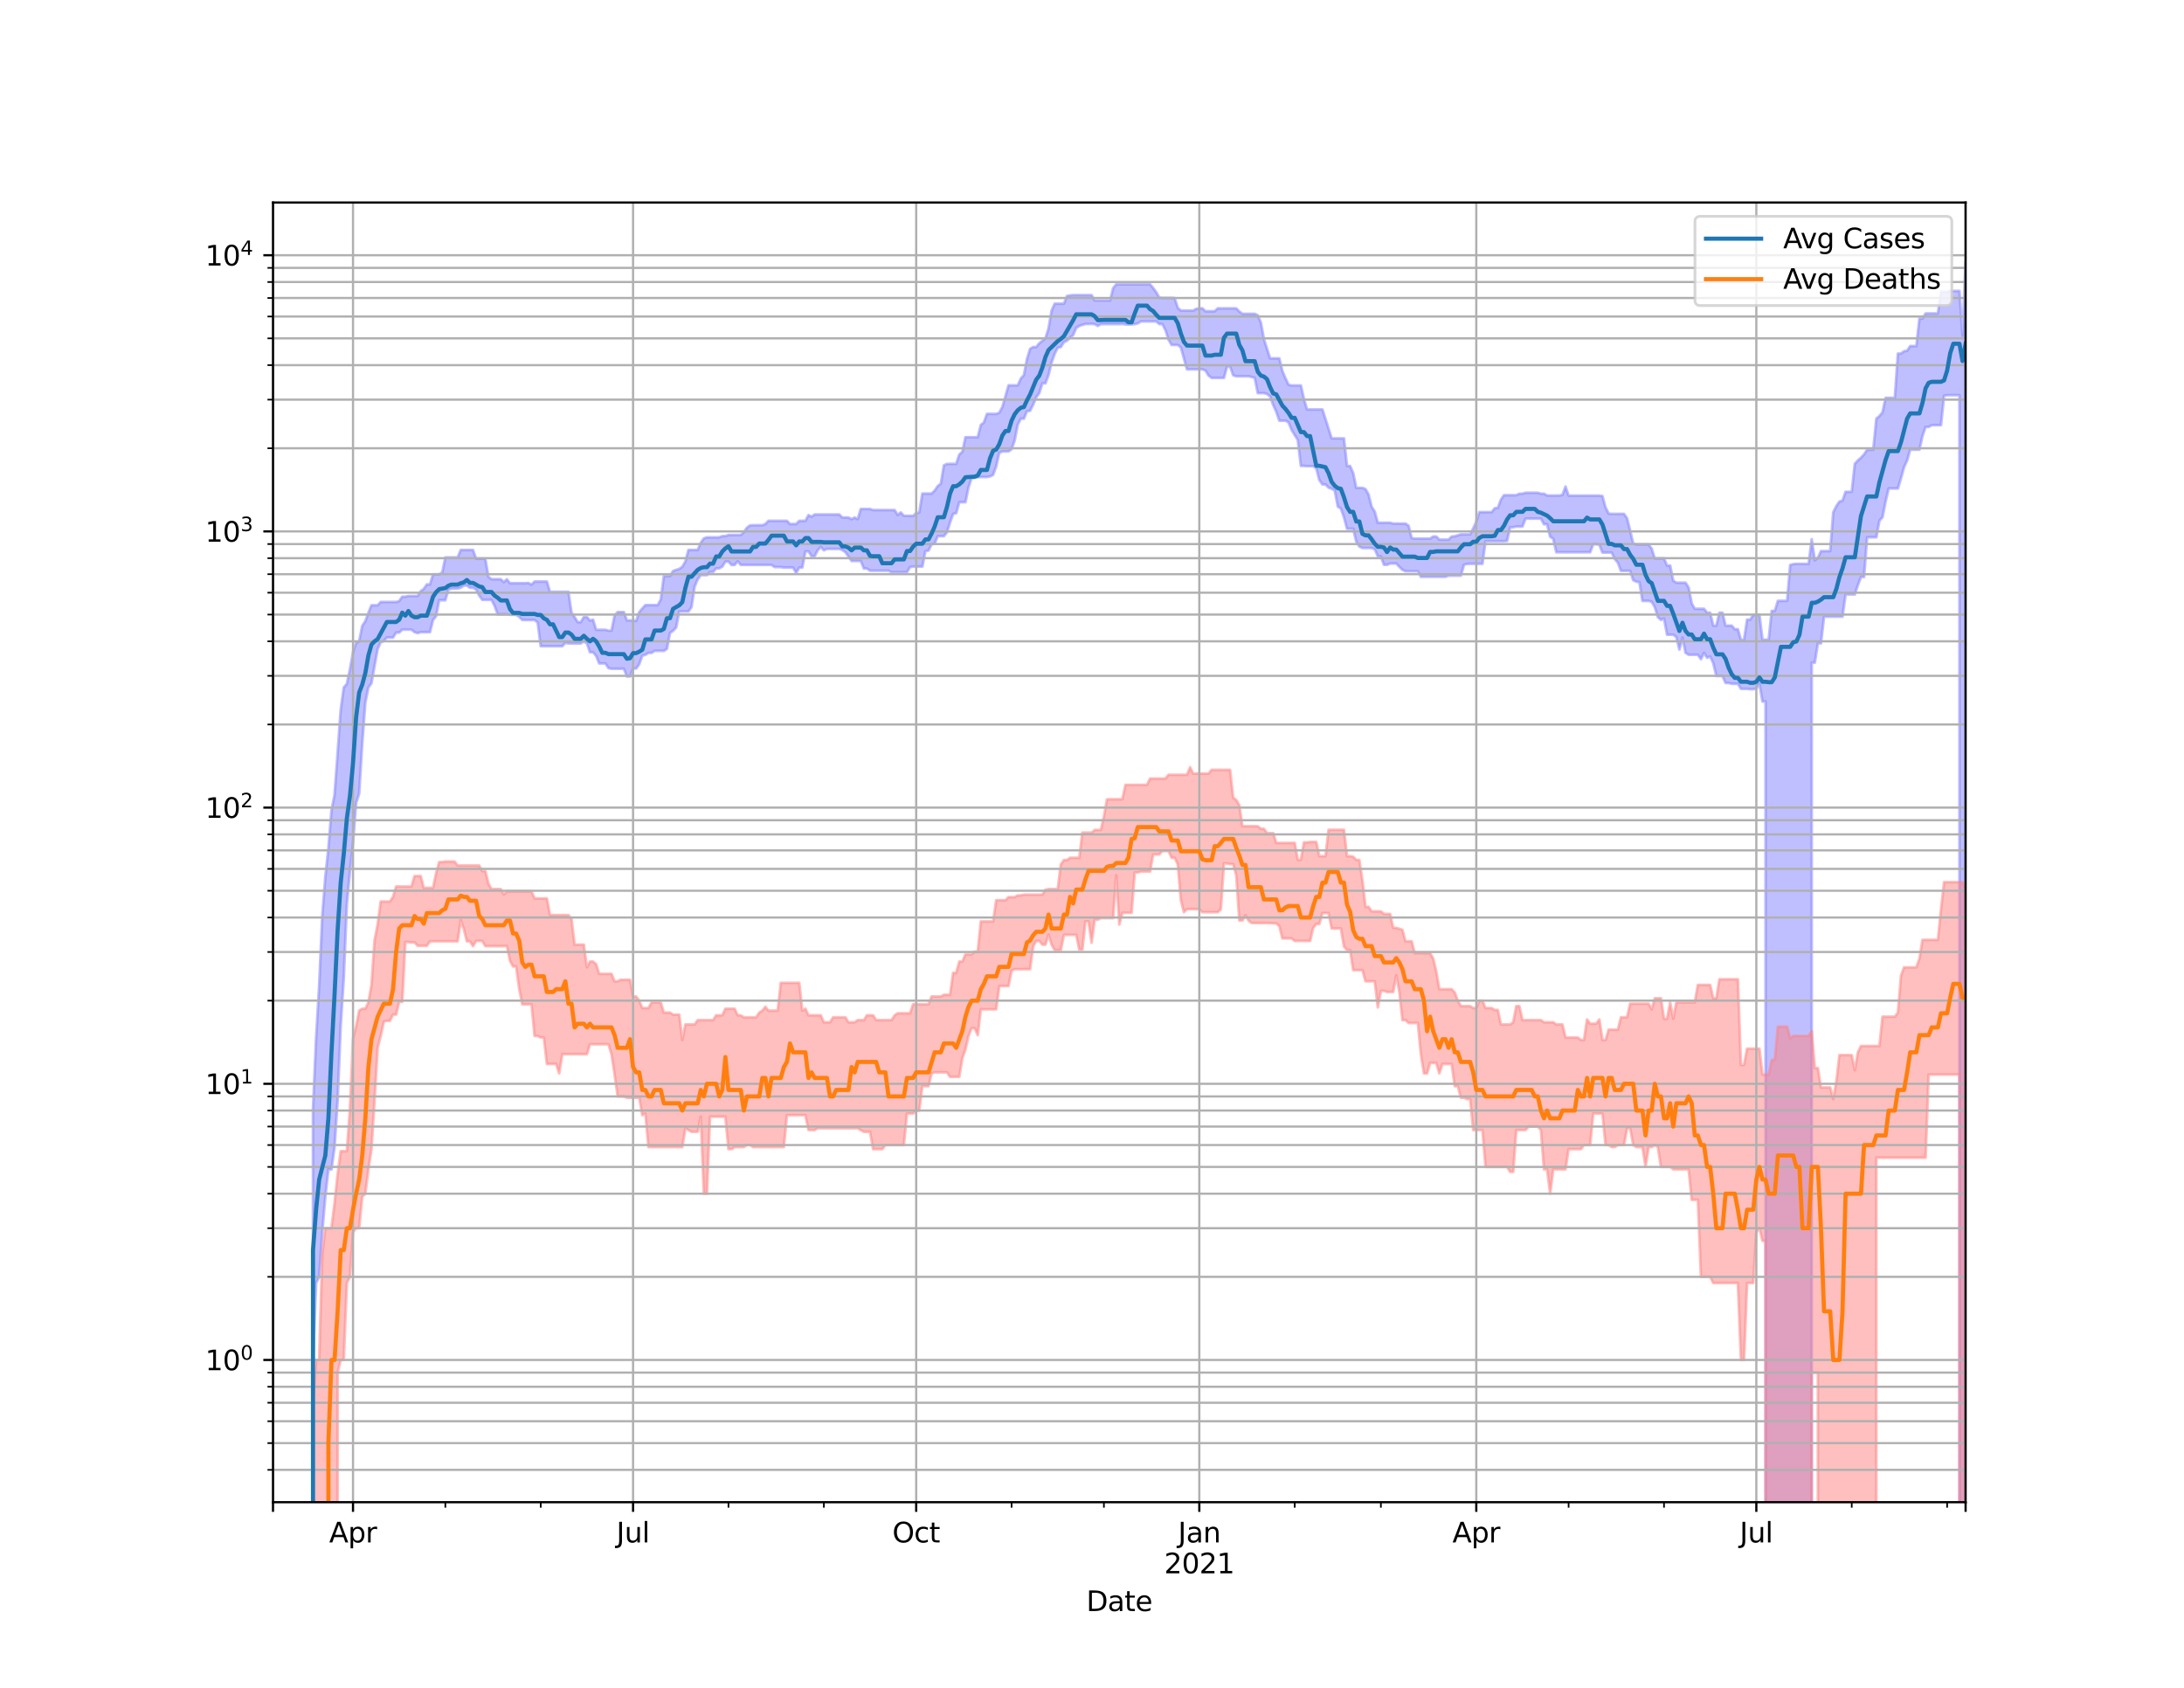 <?xml version="1.0" encoding="utf-8" standalone="no"?>
<!DOCTYPE svg PUBLIC "-//W3C//DTD SVG 1.1//EN"
  "http://www.w3.org/Graphics/SVG/1.1/DTD/svg11.dtd">
<svg height="612pt" version="1.1" viewBox="0 0 792 612" width="792pt" xmlns="http://www.w3.org/2000/svg" xmlns:xlink="http://www.w3.org/1999/xlink">
 <defs>
  <style type="text/css">*{stroke-linecap:butt;stroke-linejoin:round;}</style>
 </defs>
 <g id="figure_1">
  <g id="patch_1">
   <path d="M 0 612 
L 792 612 
L 792 0 
L 0 0 
z
" style="fill:#ffffff;"/>
  </g>
  <g id="axes_1">
   <g id="patch_2">
    <path d="M 99 544.68 
L 712.8 544.68 
L 712.8 73.44 
L 99 73.44 
z
" style="fill:#ffffff;"/>
   </g>
   <g id="PolyCollection_1">
    <path clip-path="url(#p68e2955192)" d="M 99 100635.114 
L 99 100635.114 
L 100.116 100635.114 
L 101.232 100635.114 
L 102.348 100635.114 
L 103.464 100635.114 
L 104.58 100635.114 
L 105.696 100635.114 
L 106.812 100635.114 
L 107.928 100635.114 
L 109.044 100635.114 
L 110.16 100635.114 
L 111.276 100635.114 
L 112.392 100635.114 
L 113.508 402.137 
L 114.624 376.514 
L 115.74 357.511 
L 116.856 332.248 
L 117.972 317.97 
L 119.088 307.603 
L 120.204 293.842 
L 121.32 288.213 
L 122.436 272.991 
L 123.552 257.369 
L 124.668 249.28 
L 125.784 247.958 
L 126.9 242.708 
L 128.016 236.485 
L 129.132 233.119 
L 130.248 232.495 
L 131.364 226.945 
L 132.48 225.23 
L 133.596 222.195 
L 134.712 219.463 
L 135.828 219.463 
L 136.944 219.463 
L 138.06 218.272 
L 139.176 218.272 
L 140.292 218.272 
L 141.408 218.272 
L 142.524 218.272 
L 143.64 218.272 
L 144.756 217.952 
L 145.872 216.357 
L 146.988 216.357 
L 148.104 216.11 
L 149.22 216.11 
L 150.336 216.11 
L 151.452 216.11 
L 152.568 214.336 
L 153.684 213.514 
L 154.8 211.915 
L 155.916 211.915 
L 157.032 208.269 
L 158.148 208.269 
L 159.264 208.269 
L 160.38 207.565 
L 161.496 202.117 
L 162.612 202.117 
L 163.728 202.117 
L 164.844 202.117 
L 165.96 202.117 
L 167.076 199.415 
L 168.192 199.415 
L 169.308 199.415 
L 170.424 199.415 
L 171.54 199.415 
L 172.656 202.589 
L 173.772 202.589 
L 174.888 202.589 
L 176.004 202.622 
L 177.12 209.143 
L 178.236 210.015 
L 179.352 210.015 
L 180.468 210.015 
L 181.584 210.015 
L 182.7 211.064 
L 183.816 210.054 
L 184.932 211.477 
L 186.048 211.477 
L 187.164 211.477 
L 188.28 211.477 
L 189.396 211.477 
L 190.512 211.477 
L 191.628 211.377 
L 192.744 211.996 
L 193.86 210.865 
L 194.976 210.865 
L 196.092 210.865 
L 197.208 210.865 
L 198.324 210.865 
L 199.44 214.594 
L 200.556 214.594 
L 201.672 214.594 
L 202.788 214.594 
L 203.904 214.594 
L 205.02 214.594 
L 206.136 214.594 
L 207.252 222.144 
L 208.368 223.73 
L 209.484 225.571 
L 210.6 225.571 
L 211.716 223.73 
L 212.832 223.73 
L 213.948 225.028 
L 215.064 224.7 
L 216.18 228.354 
L 217.296 228.354 
L 218.412 228.354 
L 219.528 228.354 
L 220.644 228.681 
L 221.76 228.681 
L 222.876 223.14 
L 223.992 221.947 
L 225.108 221.947 
L 226.224 221.947 
L 227.34 224.955 
L 228.456 224.955 
L 229.572 224.955 
L 230.688 225.12 
L 231.804 221.947 
L 232.92 220.629 
L 234.036 219.414 
L 235.152 219.414 
L 236.268 219.414 
L 237.384 219.414 
L 238.5 219.414 
L 239.616 217.419 
L 240.732 208.883 
L 241.848 208.883 
L 242.964 208.883 
L 244.08 207.048 
L 245.196 206.632 
L 246.312 206.31 
L 247.428 205.532 
L 248.544 203.617 
L 249.66 199.41 
L 250.776 199.41 
L 251.892 199.41 
L 253.008 199.41 
L 254.124 196.814 
L 255.24 195.236 
L 256.356 194.837 
L 257.472 194.837 
L 258.588 194.837 
L 259.704 194.837 
L 260.82 194.837 
L 261.936 194.4 
L 263.052 194.4 
L 264.168 193.986 
L 265.284 193.986 
L 266.4 193.986 
L 267.516 193.986 
L 268.632 193.986 
L 269.748 192.981 
L 270.864 191.356 
L 271.98 190.529 
L 273.096 190.442 
L 274.212 190.442 
L 275.328 190.442 
L 276.444 190.442 
L 277.56 190.003 
L 278.676 188.853 
L 279.792 188.853 
L 280.908 188.853 
L 282.024 188.853 
L 283.14 188.853 
L 284.256 188.853 
L 285.372 188.853 
L 286.488 190.015 
L 287.604 190.015 
L 288.72 190.015 
L 289.836 188.853 
L 290.952 188.853 
L 292.068 188.853 
L 293.184 186.799 
L 294.3 187.35 
L 295.416 186.549 
L 296.532 186.549 
L 297.648 186.549 
L 298.764 186.549 
L 299.88 186.549 
L 300.996 186.549 
L 302.112 186.549 
L 303.228 186.549 
L 304.344 186.549 
L 305.46 187.647 
L 306.576 187.647 
L 307.692 187.647 
L 308.808 188.248 
L 309.924 187.647 
L 311.04 188.248 
L 312.156 184.56 
L 313.272 184.56 
L 314.388 184.56 
L 315.504 184.56 
L 316.62 184.94 
L 317.736 184.94 
L 318.852 184.951 
L 319.968 184.951 
L 321.084 184.951 
L 322.2 184.951 
L 323.316 184.951 
L 324.432 184.951 
L 325.548 186.72 
L 326.664 185.808 
L 327.78 187.039 
L 328.896 187.039 
L 330.012 187.039 
L 331.128 187.039 
L 332.244 186.095 
L 333.36 185.797 
L 334.476 178.965 
L 335.592 178.965 
L 336.708 178.965 
L 337.824 178.965 
L 338.94 177.903 
L 340.056 176.253 
L 341.172 175.395 
L 342.288 168.754 
L 343.404 168.231 
L 344.52 168.201 
L 345.636 168.201 
L 346.752 168.201 
L 347.868 164.826 
L 348.984 163.858 
L 350.1 158.542 
L 351.216 158.542 
L 352.332 158.542 
L 353.448 158.542 
L 354.564 158.542 
L 355.68 154.093 
L 356.796 153.194 
L 357.912 150.071 
L 359.028 150.071 
L 360.144 150.071 
L 361.26 150.071 
L 362.376 149.657 
L 363.492 147.576 
L 364.608 143.705 
L 365.724 139.72 
L 366.84 139.72 
L 367.956 139.72 
L 369.072 139.72 
L 370.188 137.266 
L 371.304 136.007 
L 372.42 130.193 
L 373.536 126.503 
L 374.652 125.841 
L 375.768 125.841 
L 376.884 124.451 
L 378 123.593 
L 379.116 122.675 
L 380.232 119.091 
L 381.348 112.619 
L 382.464 110.121 
L 383.58 110.121 
L 384.696 110.121 
L 385.812 110.121 
L 386.928 107.33 
L 388.044 107.125 
L 389.16 107.015 
L 390.276 107.015 
L 391.392 107.015 
L 392.508 107.015 
L 393.624 107.015 
L 394.74 107.015 
L 395.856 107.015 
L 396.972 108.937 
L 398.088 108.937 
L 399.204 108.937 
L 400.32 108.937 
L 401.436 108.937 
L 402.552 108.937 
L 403.668 104.484 
L 404.784 103.096 
L 405.9 103.096 
L 407.016 103.096 
L 408.132 103.096 
L 409.248 103.096 
L 410.364 103.096 
L 411.48 103.096 
L 412.596 103.096 
L 413.712 103.096 
L 414.828 103.096 
L 415.944 103.096 
L 417.06 103.096 
L 418.176 104.417 
L 419.292 105.956 
L 420.408 107.906 
L 421.524 108.027 
L 422.64 108.027 
L 423.756 108.027 
L 424.872 108.027 
L 425.988 108.109 
L 427.104 111.642 
L 428.22 112.611 
L 429.336 112.611 
L 430.452 112.611 
L 431.568 112.611 
L 432.684 112.644 
L 433.8 111.992 
L 434.916 111.809 
L 436.032 111.809 
L 437.148 112.862 
L 438.264 112.862 
L 439.38 112.862 
L 440.496 112.862 
L 441.612 111.809 
L 442.728 111.809 
L 443.844 111.809 
L 444.96 111.809 
L 446.076 111.809 
L 447.192 111.809 
L 448.308 111.809 
L 449.424 112.975 
L 450.54 113.792 
L 451.656 113.792 
L 452.772 113.792 
L 453.888 113.792 
L 455.004 113.792 
L 456.12 114.336 
L 457.236 116.967 
L 458.352 122.995 
L 459.468 126.463 
L 460.584 129.936 
L 461.7 129.936 
L 462.816 129.936 
L 463.932 129.936 
L 465.048 134.535 
L 466.164 137.161 
L 467.28 139.51 
L 468.396 139.768 
L 469.512 139.768 
L 470.628 139.768 
L 471.744 139.768 
L 472.86 144.661 
L 473.976 148.47 
L 475.092 148.47 
L 476.208 148.47 
L 477.324 148.47 
L 478.44 148.47 
L 479.556 148.47 
L 480.672 151.922 
L 481.788 155.46 
L 482.904 158.962 
L 484.02 158.962 
L 485.136 158.962 
L 486.252 158.962 
L 487.368 158.962 
L 488.484 168.988 
L 489.6 168.988 
L 490.716 171.506 
L 491.832 176.905 
L 492.948 176.905 
L 494.064 176.905 
L 495.18 177.334 
L 496.296 179.312 
L 497.412 183.763 
L 498.528 185.494 
L 499.644 189.551 
L 500.76 189.551 
L 501.876 189.551 
L 502.992 189.551 
L 504.108 189.551 
L 505.224 189.856 
L 506.34 189.856 
L 507.456 189.856 
L 508.572 189.856 
L 509.688 189.856 
L 510.804 190.62 
L 511.92 195.098 
L 513.036 195.291 
L 514.152 195.291 
L 515.268 195.291 
L 516.384 195.291 
L 517.5 195.291 
L 518.616 195.291 
L 519.732 194.554 
L 520.848 194.554 
L 521.964 195.667 
L 523.08 195.667 
L 524.196 195.667 
L 525.312 195.667 
L 526.428 194.554 
L 527.544 194.459 
L 528.66 194.094 
L 529.776 193.763 
L 530.892 193.763 
L 532.008 193.763 
L 533.124 193.763 
L 534.24 191.619 
L 535.356 189.172 
L 536.472 185.693 
L 537.588 185.693 
L 538.704 185.693 
L 539.82 185.693 
L 540.936 185.693 
L 542.052 184.29 
L 543.168 184.158 
L 544.284 181.174 
L 545.4 179.553 
L 546.516 179.553 
L 547.632 179.553 
L 548.748 179.553 
L 549.864 179.553 
L 550.98 179.022 
L 552.096 179.022 
L 553.212 178.671 
L 554.328 178.671 
L 555.444 178.671 
L 556.56 178.671 
L 557.676 178.671 
L 558.792 179.022 
L 559.908 179.022 
L 561.024 179.675 
L 562.14 179.675 
L 563.256 179.675 
L 564.372 179.675 
L 565.488 179.675 
L 566.604 179.45 
L 567.72 176.43 
L 568.836 179.73 
L 569.952 179.73 
L 571.068 179.73 
L 572.184 179.73 
L 573.3 179.73 
L 574.416 179.73 
L 575.532 179.73 
L 576.648 179.73 
L 577.764 179.73 
L 578.88 179.73 
L 579.996 179.73 
L 581.112 179.875 
L 582.228 184.001 
L 583.344 186.222 
L 584.46 186.335 
L 585.576 186.335 
L 586.692 186.335 
L 587.808 186.335 
L 588.924 186.335 
L 590.04 187.935 
L 591.156 192.437 
L 592.272 197.131 
L 593.388 197.44 
L 594.504 197.44 
L 595.62 197.44 
L 596.736 197.44 
L 597.852 197.44 
L 598.968 198.96 
L 600.084 202.496 
L 601.2 202.496 
L 602.316 202.496 
L 603.432 202.496 
L 604.548 205.078 
L 605.664 205.078 
L 606.78 210.562 
L 607.896 211.283 
L 609.012 211.283 
L 610.128 211.283 
L 611.244 211.283 
L 612.36 213.018 
L 613.476 218.768 
L 614.592 220.737 
L 615.708 220.737 
L 616.824 220.737 
L 617.94 220.737 
L 619.056 222.178 
L 620.172 222.178 
L 621.288 226.859 
L 622.404 226.859 
L 623.52 222.178 
L 624.636 222.178 
L 625.752 226.859 
L 626.868 226.859 
L 627.984 226.859 
L 629.1 228.157 
L 630.216 228.157 
L 631.332 232.009 
L 632.448 232.009 
L 633.564 224.691 
L 634.68 224.691 
L 635.796 222.956 
L 636.912 222.956 
L 638.028 222.825 
L 639.144 231.945 
L 640.26 231.945 
L 641.376 231.945 
L 642.492 221.506 
L 643.608 221.506 
L 644.724 217.866 
L 645.84 217.866 
L 646.956 217.866 
L 648.072 217.866 
L 649.188 204.865 
L 650.304 204.555 
L 651.42 204.452 
L 652.536 204.452 
L 653.652 204.452 
L 654.768 204.452 
L 655.884 204.452 
L 657 195.523 
L 658.116 203.172 
L 659.232 202.301 
L 660.348 199.823 
L 661.464 199.823 
L 662.58 199.823 
L 663.696 199.823 
L 664.812 185.737 
L 665.928 183.505 
L 667.044 181.867 
L 668.16 181.523 
L 669.276 178.32 
L 670.392 178.32 
L 671.508 178.32 
L 672.624 168.157 
L 673.74 166.963 
L 674.856 165.957 
L 675.972 164.78 
L 677.088 163.076 
L 678.204 163.076 
L 679.32 163.076 
L 680.436 151.801 
L 681.552 150.849 
L 682.668 149.528 
L 683.784 144.254 
L 684.9 144.254 
L 686.016 144.254 
L 687.132 144.254 
L 688.248 128.209 
L 689.364 128.209 
L 690.48 127.353 
L 691.596 127.184 
L 692.712 125.479 
L 693.828 125.479 
L 694.944 125.479 
L 696.06 115.51 
L 697.176 115.51 
L 698.292 113.654 
L 699.408 113.654 
L 700.524 113.654 
L 701.64 113.654 
L 702.756 113.654 
L 703.872 105.834 
L 704.988 105.834 
L 706.104 105.834 
L 707.22 105.497 
L 708.336 105.497 
L 709.452 105.497 
L 710.568 105.497 
L 711.684 121.713 
L 712.8 94.86 
L 712.8 100635.114 
L 712.8 100635.114 
L 711.684 100635.114 
L 710.568 143.286 
L 709.452 143.286 
L 708.336 143.286 
L 707.22 143.286 
L 706.104 143.286 
L 704.988 143.488 
L 703.872 154.153 
L 702.756 154.153 
L 701.64 154.153 
L 700.524 154.153 
L 699.408 154.804 
L 698.292 154.804 
L 697.176 158.016 
L 696.06 163.039 
L 694.944 163.039 
L 693.828 163.039 
L 692.712 163.039 
L 691.596 166.951 
L 690.48 169.378 
L 689.364 173.432 
L 688.248 177.13 
L 687.132 177.13 
L 686.016 177.13 
L 684.9 177.13 
L 683.784 181.837 
L 682.668 187.566 
L 681.552 188.765 
L 680.436 194.818 
L 679.32 194.818 
L 678.204 194.818 
L 677.088 194.818 
L 675.972 209.206 
L 674.856 209.206 
L 673.74 212.166 
L 672.624 215.54 
L 671.508 215.54 
L 670.392 215.54 
L 669.276 215.54 
L 668.16 223.589 
L 667.044 223.589 
L 665.928 223.589 
L 664.812 223.589 
L 663.696 223.589 
L 662.58 223.589 
L 661.464 223.589 
L 660.348 233.273 
L 659.232 233.273 
L 658.116 240.277 
L 657 240.277 
L 655.884 100635.114 
L 654.768 100635.114 
L 653.652 100635.114 
L 652.536 100635.114 
L 651.42 100635.114 
L 650.304 100635.114 
L 649.188 100635.114 
L 648.072 100635.114 
L 646.956 100635.114 
L 645.84 100635.114 
L 644.724 100635.114 
L 643.608 100635.114 
L 642.492 100635.114 
L 641.376 100635.114 
L 640.26 254.376 
L 639.144 254.376 
L 638.028 247.942 
L 636.912 249.649 
L 635.796 249.907 
L 634.68 249.907 
L 633.564 249.762 
L 632.448 249.762 
L 631.332 249.762 
L 630.216 247.927 
L 629.1 247.927 
L 627.984 247.927 
L 626.868 247.649 
L 625.752 247.649 
L 624.636 245.094 
L 623.52 245.094 
L 622.404 245.094 
L 621.288 240.433 
L 620.172 238.061 
L 619.056 238.483 
L 617.94 236.76 
L 616.824 239.01 
L 615.708 237.412 
L 614.592 237.412 
L 613.476 237.412 
L 612.36 237.412 
L 611.244 236.712 
L 610.128 231.158 
L 609.012 235.543 
L 607.896 230.98 
L 606.78 230.138 
L 605.664 230.138 
L 604.548 230.138 
L 603.432 224.266 
L 602.316 224.755 
L 601.2 223.766 
L 600.084 220.111 
L 598.968 218.225 
L 597.852 217.874 
L 596.736 217.874 
L 595.62 217.874 
L 594.504 211.104 
L 593.388 210.918 
L 592.272 210.372 
L 591.156 206.981 
L 590.04 206.981 
L 588.924 206.981 
L 587.808 206.981 
L 586.692 203.999 
L 585.576 202.72 
L 584.46 200.359 
L 583.344 200.359 
L 582.228 200.359 
L 581.112 200.359 
L 579.996 197.557 
L 578.88 197.333 
L 577.764 197.333 
L 576.648 200.245 
L 575.532 200.245 
L 574.416 200.245 
L 573.3 200.245 
L 572.184 200.245 
L 571.068 200.245 
L 569.952 200.245 
L 568.836 200.245 
L 567.72 200.245 
L 566.604 200.245 
L 565.488 200.245 
L 564.372 200.245 
L 563.256 195.319 
L 562.14 194.613 
L 561.024 190.097 
L 559.908 190.097 
L 558.792 188.044 
L 557.676 188.044 
L 556.56 188.044 
L 555.444 188.044 
L 554.328 188.044 
L 553.212 188.056 
L 552.096 190.928 
L 550.98 190.928 
L 549.864 190.928 
L 548.748 191.154 
L 547.632 191.188 
L 546.516 196.14 
L 545.4 196.225 
L 544.284 196.225 
L 543.168 196.225 
L 542.052 196.225 
L 540.936 196.225 
L 539.82 196.225 
L 538.704 196.225 
L 537.588 204.424 
L 536.472 204.424 
L 535.356 204.424 
L 534.24 204.424 
L 533.124 204.424 
L 532.008 204.481 
L 530.892 204.779 
L 529.776 208.725 
L 528.66 208.725 
L 527.544 208.725 
L 526.428 208.725 
L 525.312 208.725 
L 524.196 209.143 
L 523.08 209.143 
L 521.964 209.143 
L 520.848 209.143 
L 519.732 209.143 
L 518.616 209.143 
L 517.5 209.143 
L 516.384 209.143 
L 515.268 209.143 
L 514.152 207.133 
L 513.036 207.133 
L 511.92 207.133 
L 510.804 207.133 
L 509.688 207.133 
L 508.572 206.608 
L 507.456 205.52 
L 506.34 204.327 
L 505.224 204.327 
L 504.108 204.327 
L 502.992 204.79 
L 501.876 204.79 
L 500.76 201.783 
L 499.644 201.697 
L 498.528 199.147 
L 497.412 198.695 
L 496.296 198.695 
L 495.18 198.695 
L 494.064 198.695 
L 492.948 198.174 
L 491.832 196.367 
L 490.716 191.742 
L 489.6 191.742 
L 488.484 191.742 
L 487.368 187.539 
L 486.252 184.405 
L 485.136 183.664 
L 484.02 177.822 
L 482.904 177.224 
L 481.788 176.814 
L 480.672 175.644 
L 479.556 175.644 
L 478.44 174.042 
L 477.324 169.811 
L 476.208 169.039 
L 475.092 169.039 
L 473.976 169.039 
L 472.86 168.933 
L 471.744 168.933 
L 470.628 159.525 
L 469.512 157.746 
L 468.396 155.921 
L 467.28 153.15 
L 466.164 152.529 
L 465.048 152.529 
L 463.932 152.529 
L 462.816 149.288 
L 461.7 146.823 
L 460.584 143.758 
L 459.468 142.853 
L 458.352 142.551 
L 457.236 142.551 
L 456.12 142.551 
L 455.004 136.978 
L 453.888 136.684 
L 452.772 136.44 
L 451.656 136.44 
L 450.54 136.44 
L 449.424 136.44 
L 448.308 136.44 
L 447.192 136.044 
L 446.076 132.879 
L 444.96 132.954 
L 443.844 137.02 
L 442.728 137.02 
L 441.612 137.02 
L 440.496 137.02 
L 439.38 137.02 
L 438.264 136.172 
L 437.148 134.341 
L 436.032 133.906 
L 434.916 133.906 
L 433.8 133.906 
L 432.684 133.906 
L 431.568 133.906 
L 430.452 133.906 
L 429.336 129.96 
L 428.22 125.959 
L 427.104 125.087 
L 425.988 125.087 
L 424.872 125.087 
L 423.756 123.181 
L 422.64 119.688 
L 421.524 117.52 
L 420.408 117.52 
L 419.292 116.548 
L 418.176 116.548 
L 417.06 116.548 
L 415.944 116.548 
L 414.828 116.548 
L 413.712 116.54 
L 412.596 117.254 
L 411.48 117.518 
L 410.364 117.644 
L 409.248 117.644 
L 408.132 117.644 
L 407.016 117.434 
L 405.9 117.527 
L 404.784 117.527 
L 403.668 117.527 
L 402.552 117.527 
L 401.436 117.527 
L 400.32 117.527 
L 399.204 117.527 
L 398.088 118.171 
L 396.972 117.527 
L 395.856 117.434 
L 394.74 117.464 
L 393.624 117.464 
L 392.508 117.806 
L 391.392 118.171 
L 390.276 118.885 
L 389.16 121.529 
L 388.044 122.449 
L 386.928 123.513 
L 385.812 124.065 
L 384.696 125.833 
L 383.58 126.078 
L 382.464 128.311 
L 381.348 131.426 
L 380.232 136.001 
L 379.116 138.998 
L 378 138.998 
L 376.884 142.492 
L 375.768 144.084 
L 374.652 146.741 
L 373.536 148.95 
L 372.42 149.107 
L 371.304 151.811 
L 370.188 151.811 
L 369.072 153.975 
L 367.956 159.694 
L 366.84 162.879 
L 365.724 163.684 
L 364.608 163.684 
L 363.492 163.684 
L 362.376 164.189 
L 361.26 169.074 
L 360.144 172.171 
L 359.028 172.737 
L 357.912 172.965 
L 356.796 172.965 
L 355.68 172.965 
L 354.564 173.021 
L 353.448 173.265 
L 352.332 173.373 
L 351.216 176.718 
L 350.1 182.098 
L 348.984 182.098 
L 347.868 182.098 
L 346.752 186.05 
L 345.636 186.372 
L 344.52 189.426 
L 343.404 192.985 
L 342.288 194.4 
L 341.172 194.4 
L 340.056 194.4 
L 338.94 197.131 
L 337.824 197.377 
L 336.708 199.634 
L 335.592 199.828 
L 334.476 205.432 
L 333.36 205.432 
L 332.244 205.432 
L 331.128 205.432 
L 330.012 205.619 
L 328.896 207.486 
L 327.78 207.486 
L 326.664 207.486 
L 325.548 207.486 
L 324.432 207.486 
L 323.316 207.486 
L 322.2 206.939 
L 321.084 206.939 
L 319.968 206.939 
L 318.852 206.939 
L 317.736 206.939 
L 316.62 206.939 
L 315.504 206.939 
L 314.388 206.144 
L 313.272 206.144 
L 312.156 203.405 
L 311.04 203.405 
L 309.924 203.405 
L 308.808 203.405 
L 307.692 201.783 
L 306.576 200.23 
L 305.46 199.425 
L 304.344 199.031 
L 303.228 199.031 
L 302.112 199.031 
L 300.996 199.031 
L 299.88 199.031 
L 298.764 199.537 
L 297.648 198.268 
L 296.532 199.537 
L 295.416 201.681 
L 294.3 201.681 
L 293.184 199.936 
L 292.068 199.936 
L 290.952 205.79 
L 289.836 205.79 
L 288.72 207.762 
L 287.604 205.79 
L 286.488 205.79 
L 285.372 205.79 
L 284.256 205.79 
L 283.14 205.619 
L 282.024 205.619 
L 280.908 205.619 
L 279.792 204.836 
L 278.676 204.836 
L 277.56 204.836 
L 276.444 204.836 
L 275.328 204.836 
L 274.212 204.836 
L 273.096 204.836 
L 271.98 204.836 
L 270.864 204.836 
L 269.748 204.836 
L 268.632 204.836 
L 267.516 203.516 
L 266.4 204.859 
L 265.284 204.859 
L 264.168 203.634 
L 263.052 203.634 
L 261.936 205.432 
L 260.82 206.09 
L 259.704 206.09 
L 258.588 207.388 
L 257.472 207.388 
L 256.356 208.531 
L 255.24 208.531 
L 254.124 208.531 
L 253.008 210.054 
L 251.892 212.7 
L 250.776 220.087 
L 249.66 221.718 
L 248.544 221.718 
L 247.428 221.718 
L 246.312 221.718 
L 245.196 227.542 
L 244.08 228.711 
L 242.964 229.485 
L 241.848 235.299 
L 240.732 236 
L 239.616 236 
L 238.5 236 
L 237.384 236 
L 236.268 236.724 
L 235.152 236.724 
L 234.036 237.424 
L 232.92 237.754 
L 231.804 240.839 
L 230.688 242.407 
L 229.572 242.407 
L 228.456 245.283 
L 227.34 245.283 
L 226.224 242.489 
L 225.108 242.489 
L 223.992 242.489 
L 222.876 242.489 
L 221.76 242.489 
L 220.644 242.23 
L 219.528 240.551 
L 218.412 240.551 
L 217.296 240.551 
L 216.18 237.815 
L 215.064 236.497 
L 213.948 236.497 
L 212.832 233.307 
L 211.716 232.582 
L 210.6 233.307 
L 209.484 233.318 
L 208.368 233.318 
L 207.252 233.318 
L 206.136 233.318 
L 205.02 233.086 
L 203.904 234.303 
L 202.788 234.303 
L 201.672 234.303 
L 200.556 234.303 
L 199.44 234.303 
L 198.324 234.303 
L 197.208 234.303 
L 196.092 234.303 
L 194.976 225.72 
L 193.86 224.8 
L 192.744 224.8 
L 191.628 224.8 
L 190.512 224.8 
L 189.396 224.8 
L 188.28 223.659 
L 187.164 222.904 
L 186.048 222.904 
L 184.932 222.904 
L 183.816 222.756 
L 182.7 222.756 
L 181.584 222.756 
L 180.468 222.756 
L 179.352 219.656 
L 178.236 217.488 
L 177.12 217.488 
L 176.004 217.488 
L 174.888 217.488 
L 173.772 215.931 
L 172.656 213.767 
L 171.54 213.108 
L 170.424 213.101 
L 169.308 212.316 
L 168.192 212.316 
L 167.076 213.094 
L 165.96 213.415 
L 164.844 213.415 
L 163.728 213.415 
L 162.612 213.824 
L 161.496 217.642 
L 160.38 217.642 
L 159.264 217.642 
L 158.148 223.377 
L 157.032 224.8 
L 155.916 229.212 
L 154.8 229.212 
L 153.684 229.212 
L 152.568 229.212 
L 151.452 229.556 
L 150.336 229.212 
L 149.22 228.295 
L 148.104 228.295 
L 146.988 228.295 
L 145.872 228.295 
L 144.756 229.373 
L 143.64 229.373 
L 142.524 231.179 
L 141.408 231.179 
L 140.292 231.179 
L 139.176 232.452 
L 138.06 232.855 
L 136.944 235.334 
L 135.828 241.409 
L 134.712 247.711 
L 133.596 249.28 
L 132.48 254.755 
L 131.364 269.599 
L 130.248 287.746 
L 129.132 291.166 
L 128.016 305.691 
L 126.9 315.999 
L 125.784 327.752 
L 124.668 354.536 
L 123.552 371.991 
L 122.436 399.029 
L 121.32 415.92 
L 120.204 423.997 
L 119.088 423.997 
L 117.972 433.924 
L 116.856 446.809 
L 115.74 462.969 
L 114.624 465.199 
L 113.508 493.114 
L 112.392 100635.114 
L 111.276 100635.114 
L 110.16 100635.114 
L 109.044 100635.114 
L 107.928 100635.114 
L 106.812 100635.114 
L 105.696 100635.114 
L 104.58 100635.114 
L 103.464 100635.114 
L 102.348 100635.114 
L 101.232 100635.114 
L 100.116 100635.114 
L 99 100635.114 
z
" style="fill:#8080ff;fill-opacity:0.5;stroke:#8080ff;stroke-opacity:0.5;"/>
   </g>
   <g id="PolyCollection_2">
    <path clip-path="url(#p68e2955192)" d="M 99 100635.114 
L 99 100635.114 
L 100.116 100635.114 
L 101.232 100635.114 
L 102.348 100635.114 
L 103.464 100635.114 
L 104.58 100635.114 
L 105.696 100635.114 
L 106.812 100635.114 
L 107.928 100635.114 
L 109.044 100635.114 
L 110.16 100635.114 
L 111.276 100635.114 
L 112.392 100635.114 
L 113.508 508.626 
L 114.624 493.114 
L 115.74 493.114 
L 116.856 455.039 
L 117.972 445.334 
L 119.088 445.334 
L 120.204 445.334 
L 121.32 436.213 
L 122.436 425.809 
L 123.552 417.419 
L 124.668 417.419 
L 125.784 417.419 
L 126.9 402.137 
L 128.016 376.514 
L 129.132 372.26 
L 130.248 366.453 
L 131.364 365.749 
L 132.48 365.749 
L 133.596 363.484 
L 134.712 357.128 
L 135.828 340.916 
L 136.944 335.256 
L 138.06 326.887 
L 139.176 326.887 
L 140.292 326.887 
L 141.408 326.887 
L 142.524 325.207 
L 143.64 321.438 
L 144.756 321.438 
L 145.872 321.438 
L 146.988 321.438 
L 148.104 321.438 
L 149.22 321.438 
L 150.336 317.661 
L 151.452 317.661 
L 152.568 317.661 
L 153.684 321.945 
L 154.8 321.945 
L 155.916 321.945 
L 157.032 321.945 
L 158.148 316.596 
L 159.264 312.581 
L 160.38 312.581 
L 161.496 312.376 
L 162.612 312.376 
L 163.728 312.376 
L 164.844 312.376 
L 165.96 313.832 
L 167.076 313.832 
L 168.192 313.832 
L 169.308 313.832 
L 170.424 313.832 
L 171.54 313.832 
L 172.656 313.832 
L 173.772 313.832 
L 174.888 315.851 
L 176.004 315.851 
L 177.12 320.36 
L 178.236 322.371 
L 179.352 322.371 
L 180.468 322.371 
L 181.584 322.371 
L 182.7 324.301 
L 183.816 323.238 
L 184.932 323.238 
L 186.048 323.238 
L 187.164 323.238 
L 188.28 323.238 
L 189.396 323.238 
L 190.512 323.238 
L 191.628 323.238 
L 192.744 323.238 
L 193.86 325.76 
L 194.976 325.76 
L 196.092 325.76 
L 197.208 325.76 
L 198.324 325.76 
L 199.44 331.82 
L 200.556 331.82 
L 201.672 331.82 
L 202.788 331.82 
L 203.904 331.82 
L 205.02 331.82 
L 206.136 331.82 
L 207.252 333.118 
L 208.368 342.522 
L 209.484 342.522 
L 210.6 342.522 
L 211.716 342.522 
L 212.832 350.752 
L 213.948 348.661 
L 215.064 348.661 
L 216.18 349.614 
L 217.296 353.122 
L 218.412 353.122 
L 219.528 353.122 
L 220.644 353.122 
L 221.76 353.122 
L 222.876 355.813 
L 223.992 355.813 
L 225.108 355.261 
L 226.224 355.261 
L 227.34 355.261 
L 228.456 355.261 
L 229.572 361.33 
L 230.688 361.33 
L 231.804 362.827 
L 232.92 365.518 
L 234.036 365.518 
L 235.152 365.518 
L 236.268 363.484 
L 237.384 363.484 
L 238.5 363.484 
L 239.616 363.484 
L 240.732 367.168 
L 241.848 367.168 
L 242.964 367.168 
L 244.08 367.895 
L 245.196 367.895 
L 246.312 367.895 
L 247.428 377.114 
L 248.544 371.457 
L 249.66 371.457 
L 250.776 371.457 
L 251.892 371.457 
L 253.008 369.895 
L 254.124 369.895 
L 255.24 369.895 
L 256.356 369.895 
L 257.472 369.895 
L 258.588 369.895 
L 259.704 368.14 
L 260.82 368.14 
L 261.936 368.14 
L 263.052 365.749 
L 264.168 365.749 
L 265.284 365.749 
L 266.4 365.749 
L 267.516 368.14 
L 268.632 368.14 
L 269.748 368.883 
L 270.864 368.883 
L 271.98 368.883 
L 273.096 368.883 
L 274.212 368.883 
L 275.328 367.168 
L 276.444 366.453 
L 277.56 365.057 
L 278.676 366.453 
L 279.792 366.453 
L 280.908 366.453 
L 282.024 366.453 
L 283.14 356.372 
L 284.256 356.372 
L 285.372 356.372 
L 286.488 356.372 
L 287.604 356.372 
L 288.72 356.372 
L 289.836 356.372 
L 290.952 366.453 
L 292.068 365.749 
L 293.184 368.14 
L 294.3 368.14 
L 295.416 368.14 
L 296.532 368.14 
L 297.648 368.14 
L 298.764 370.669 
L 299.88 370.669 
L 300.996 370.669 
L 302.112 368.883 
L 303.228 368.883 
L 304.344 368.883 
L 305.46 368.883 
L 306.576 368.883 
L 307.692 370.669 
L 308.808 370.669 
L 309.924 370.669 
L 311.04 369.895 
L 312.156 369.895 
L 313.272 369.895 
L 314.388 368.14 
L 315.504 368.14 
L 316.62 368.14 
L 317.736 369.895 
L 318.852 369.895 
L 319.968 369.895 
L 321.084 369.895 
L 322.2 369.895 
L 323.316 369.895 
L 324.432 368.14 
L 325.548 367.409 
L 326.664 367.409 
L 327.78 367.409 
L 328.896 367.409 
L 330.012 367.409 
L 331.128 364.151 
L 332.244 364.151 
L 333.36 364.151 
L 334.476 364.151 
L 335.592 364.151 
L 336.708 364.151 
L 337.824 361.33 
L 338.94 361.33 
L 340.056 361.33 
L 341.172 361.33 
L 342.288 360.705 
L 343.404 360.705 
L 344.52 360.705 
L 345.636 352.775 
L 346.752 352.775 
L 347.868 348.661 
L 348.984 348.661 
L 350.1 346.071 
L 351.216 346.071 
L 352.332 346.071 
L 353.448 345.048 
L 354.564 345.048 
L 355.68 334.118 
L 356.796 334.118 
L 357.912 334.118 
L 359.028 334.118 
L 360.144 334.118 
L 361.26 326.414 
L 362.376 326.414 
L 363.492 326.414 
L 364.608 326.414 
L 365.724 325.298 
L 366.84 325.298 
L 367.956 325.298 
L 369.072 324.661 
L 370.188 324.661 
L 371.304 324.39 
L 372.42 324.39 
L 373.536 324.39 
L 374.652 324.39 
L 375.768 324.39 
L 376.884 324.39 
L 378 324.39 
L 379.116 322.629 
L 380.232 322.371 
L 381.348 322.371 
L 382.464 322.371 
L 383.58 322.371 
L 384.696 313.48 
L 385.812 311.834 
L 386.928 311.834 
L 388.044 311.033 
L 389.16 311.033 
L 390.276 311.033 
L 391.392 311.033 
L 392.508 301.887 
L 393.624 301.887 
L 394.74 301.887 
L 395.856 301.887 
L 396.972 300.934 
L 398.088 300.934 
L 399.204 300.934 
L 400.32 296.08 
L 401.436 289.806 
L 402.552 289.806 
L 403.668 289.806 
L 404.784 289.806 
L 405.9 289.806 
L 407.016 289.806 
L 408.132 284.576 
L 409.248 284.576 
L 410.364 284.576 
L 411.48 284.576 
L 412.596 284.576 
L 413.712 284.576 
L 414.828 284.576 
L 415.944 284.576 
L 417.06 282.298 
L 418.176 282.298 
L 419.292 282.298 
L 420.408 282.298 
L 421.524 282.298 
L 422.64 282.298 
L 423.756 280.921 
L 424.872 280.921 
L 425.988 280.921 
L 427.104 280.921 
L 428.22 280.921 
L 429.336 280.921 
L 430.452 280.921 
L 431.568 278.197 
L 432.684 280.493 
L 433.8 280.493 
L 434.916 280.493 
L 436.032 280.493 
L 437.148 280.493 
L 438.264 280.493 
L 439.38 279.139 
L 440.496 279.139 
L 441.612 279.139 
L 442.728 279.139 
L 443.844 279.139 
L 444.96 279.139 
L 446.076 279.139 
L 447.192 289.202 
L 448.308 290.091 
L 449.424 291.969 
L 450.54 299.592 
L 451.656 299.592 
L 452.772 299.592 
L 453.888 299.592 
L 455.004 299.592 
L 456.12 299.592 
L 457.236 300.517 
L 458.352 300.517 
L 459.468 302.102 
L 460.584 302.102 
L 461.7 302.102 
L 462.816 305.633 
L 463.932 305.633 
L 465.048 305.633 
L 466.164 305.633 
L 467.28 305.633 
L 468.396 305.633 
L 469.512 305.633 
L 470.628 311.767 
L 471.744 311.767 
L 472.86 305.458 
L 473.976 305.458 
L 475.092 305.284 
L 476.208 305.284 
L 477.324 305.284 
L 478.44 310.443 
L 479.556 310.443 
L 480.672 310.443 
L 481.788 300.882 
L 482.904 300.882 
L 484.02 300.882 
L 485.136 300.882 
L 486.252 300.882 
L 487.368 300.882 
L 488.484 310.443 
L 489.6 310.443 
L 490.716 310.639 
L 491.832 311.834 
L 492.948 311.834 
L 494.064 319.228 
L 495.18 328.833 
L 496.296 328.833 
L 497.412 330.455 
L 498.528 330.455 
L 499.644 330.455 
L 500.76 330.455 
L 501.876 331.395 
L 502.992 331.395 
L 504.108 331.395 
L 505.224 336.425 
L 506.34 336.425 
L 507.456 336.782 
L 508.572 337.142 
L 509.688 341.312 
L 510.804 341.312 
L 511.92 341.312 
L 513.036 345.629 
L 514.152 345.629 
L 515.268 345.629 
L 516.384 345.629 
L 517.5 345.629 
L 518.616 345.629 
L 519.732 347.576 
L 520.848 352.261 
L 521.964 358.681 
L 523.08 358.681 
L 524.196 358.681 
L 525.312 358.681 
L 526.428 358.681 
L 527.544 359.884 
L 528.66 362.827 
L 529.776 364.829 
L 530.892 364.829 
L 532.008 364.829 
L 533.124 364.829 
L 534.24 365.518 
L 535.356 365.518 
L 536.472 362.827 
L 537.588 362.827 
L 538.704 365.518 
L 539.82 365.518 
L 540.936 365.518 
L 542.052 366.217 
L 543.168 366.217 
L 544.284 371.457 
L 545.4 371.457 
L 546.516 371.457 
L 547.632 371.457 
L 548.748 370.669 
L 549.864 364.829 
L 550.98 364.829 
L 552.096 369.895 
L 553.212 369.895 
L 554.328 369.895 
L 555.444 369.895 
L 556.56 369.895 
L 557.676 369.895 
L 558.792 369.895 
L 559.908 370.669 
L 561.024 370.669 
L 562.14 370.669 
L 563.256 370.669 
L 564.372 371.457 
L 565.488 371.457 
L 566.604 371.457 
L 567.72 376.217 
L 568.836 376.217 
L 569.952 376.217 
L 571.068 376.217 
L 572.184 376.217 
L 573.3 377.114 
L 574.416 377.114 
L 575.532 369.64 
L 576.648 371.193 
L 577.764 371.193 
L 578.88 371.193 
L 579.996 369.64 
L 581.112 377.114 
L 582.228 377.114 
L 583.344 373.354 
L 584.46 373.354 
L 585.576 373.354 
L 586.692 373.354 
L 587.808 368.883 
L 588.924 368.883 
L 590.04 368.883 
L 591.156 363.928 
L 592.272 363.928 
L 593.388 363.928 
L 594.504 363.928 
L 595.62 363.928 
L 596.736 363.928 
L 597.852 363.928 
L 598.968 365.983 
L 600.084 361.965 
L 601.2 361.965 
L 602.316 361.965 
L 603.432 369.386 
L 604.548 369.386 
L 605.664 363.484 
L 606.78 369.386 
L 607.896 363.484 
L 609.012 363.484 
L 610.128 363.484 
L 611.244 363.484 
L 612.36 363.484 
L 613.476 363.484 
L 614.592 363.484 
L 615.708 357.128 
L 616.824 357.128 
L 617.94 357.128 
L 619.056 357.128 
L 620.172 357.128 
L 621.288 361.965 
L 622.404 361.965 
L 623.52 355.079 
L 624.636 355.079 
L 625.752 355.079 
L 626.868 355.079 
L 627.984 355.079 
L 629.1 355.079 
L 630.216 355.079 
L 631.332 386.144 
L 632.448 386.144 
L 633.564 380.244 
L 634.68 380.244 
L 635.796 380.244 
L 636.912 380.244 
L 638.028 380.244 
L 639.144 389.625 
L 640.26 389.625 
L 641.376 389.625 
L 642.492 384.324 
L 643.608 384.324 
L 644.724 372.26 
L 645.84 372.26 
L 646.956 372.26 
L 648.072 372.26 
L 649.188 376.514 
L 650.304 375.629 
L 651.42 375.629 
L 652.536 375.629 
L 653.652 375.629 
L 654.768 375.629 
L 655.884 375.629 
L 657 373.912 
L 658.116 387.274 
L 659.232 387.274 
L 660.348 394.297 
L 661.464 394.297 
L 662.58 394.297 
L 663.696 394.297 
L 664.812 398.532 
L 665.928 392.111 
L 667.044 382.577 
L 668.16 382.577 
L 669.276 382.577 
L 670.392 382.577 
L 671.508 382.577 
L 672.624 388.043 
L 673.74 381.562 
L 674.856 379.281 
L 675.972 379.281 
L 677.088 379.281 
L 678.204 379.281 
L 679.32 379.281 
L 680.436 379.281 
L 681.552 379.281 
L 682.668 368.634 
L 683.784 368.634 
L 684.9 368.634 
L 686.016 368.634 
L 687.132 368.634 
L 688.248 367.168 
L 689.364 353.823 
L 690.48 350.752 
L 691.596 350.752 
L 692.712 350.752 
L 693.828 350.752 
L 694.944 350.752 
L 696.06 347.576 
L 697.176 340.784 
L 698.292 340.784 
L 699.408 340.784 
L 700.524 340.784 
L 701.64 340.784 
L 702.756 340.784 
L 703.872 329.84 
L 704.988 319.871 
L 706.104 319.871 
L 707.22 319.871 
L 708.336 319.871 
L 709.452 319.871 
L 710.568 319.871 
L 711.684 319.871 
L 712.8 322.2 
L 712.8 100635.114 
L 712.8 100635.114 
L 711.684 100635.114 
L 710.568 389.625 
L 709.452 389.625 
L 708.336 389.625 
L 707.22 389.625 
L 706.104 389.625 
L 704.988 389.625 
L 703.872 389.625 
L 702.756 389.625 
L 701.64 389.625 
L 700.524 389.625 
L 699.408 389.625 
L 698.292 419.771 
L 697.176 419.771 
L 696.06 419.771 
L 694.944 419.771 
L 693.828 419.771 
L 692.712 419.771 
L 691.596 419.771 
L 690.48 419.771 
L 689.364 419.771 
L 688.248 419.771 
L 687.132 419.771 
L 686.016 419.771 
L 684.9 419.771 
L 683.784 419.771 
L 682.668 419.771 
L 681.552 419.771 
L 680.436 419.771 
L 679.32 100635.114 
L 678.204 100635.114 
L 677.088 100635.114 
L 675.972 100635.114 
L 674.856 100635.114 
L 673.74 100635.114 
L 672.624 100635.114 
L 671.508 100635.114 
L 670.392 100635.114 
L 669.276 100635.114 
L 668.16 100635.114 
L 667.044 100635.114 
L 665.928 100635.114 
L 664.812 100635.114 
L 663.696 100635.114 
L 662.58 100635.114 
L 661.464 100635.114 
L 660.348 100635.114 
L 659.232 497.697 
L 658.116 497.697 
L 657 497.697 
L 655.884 100635.114 
L 654.768 100635.114 
L 653.652 100635.114 
L 652.536 100635.114 
L 651.42 100635.114 
L 650.304 100635.114 
L 649.188 100635.114 
L 648.072 100635.114 
L 646.956 100635.114 
L 645.84 100635.114 
L 644.724 100635.114 
L 643.608 100635.114 
L 642.492 100635.114 
L 641.376 100635.114 
L 640.26 449.917 
L 639.144 449.917 
L 638.028 445.334 
L 636.912 446.809 
L 635.796 465.199 
L 634.68 465.199 
L 633.564 465.199 
L 632.448 493.114 
L 631.332 493.114 
L 630.216 465.199 
L 629.1 465.199 
L 627.984 465.199 
L 626.868 465.199 
L 625.752 465.199 
L 624.636 465.199 
L 623.52 465.199 
L 622.404 465.199 
L 621.288 465.199 
L 620.172 462.969 
L 619.056 462.969 
L 617.94 462.969 
L 616.824 462.969 
L 615.708 435.054 
L 614.592 435.054 
L 613.476 435.054 
L 612.36 423.997 
L 611.244 423.997 
L 610.128 423.997 
L 609.012 423.997 
L 607.896 423.997 
L 606.78 423.997 
L 605.664 423.118 
L 604.548 423.118 
L 603.432 423.118 
L 602.316 423.118 
L 601.2 415.92 
L 600.084 415.189 
L 598.968 415.92 
L 597.852 415.92 
L 596.736 423.118 
L 595.62 415.92 
L 594.504 415.92 
L 593.388 415.92 
L 592.272 415.189 
L 591.156 409.11 
L 590.04 409.11 
L 588.924 415.189 
L 587.808 415.189 
L 586.692 415.189 
L 585.576 415.92 
L 584.46 415.92 
L 583.344 415.189 
L 582.228 415.189 
L 581.112 403.778 
L 579.996 403.778 
L 578.88 403.778 
L 577.764 403.778 
L 576.648 415.189 
L 575.532 415.189 
L 574.416 415.189 
L 573.3 416.663 
L 572.184 416.663 
L 571.068 416.663 
L 569.952 416.663 
L 568.836 416.663 
L 567.72 423.997 
L 566.604 423.997 
L 565.488 423.997 
L 564.372 423.997 
L 563.256 423.997 
L 562.14 432.823 
L 561.024 423.997 
L 559.908 423.997 
L 558.792 409.745 
L 557.676 408.484 
L 556.56 408.484 
L 555.444 408.484 
L 554.328 408.484 
L 553.212 409.745 
L 552.096 409.745 
L 550.98 409.745 
L 549.864 409.745 
L 548.748 424.893 
L 547.632 424.893 
L 546.516 423.118 
L 545.4 423.118 
L 544.284 423.118 
L 543.168 423.118 
L 542.052 423.118 
L 540.936 423.118 
L 539.82 423.118 
L 538.704 423.118 
L 537.588 409.745 
L 536.472 409.745 
L 535.356 409.745 
L 534.24 409.745 
L 533.124 398.532 
L 532.008 398.532 
L 530.892 398.04 
L 529.776 398.04 
L 528.66 393.851 
L 527.544 393.851 
L 526.428 385.774 
L 525.312 385.774 
L 524.196 385.774 
L 523.08 385.774 
L 521.964 389.224 
L 520.848 385.407 
L 519.732 385.407 
L 518.616 385.407 
L 517.5 389.224 
L 516.384 389.224 
L 515.268 382.236 
L 514.152 370.93 
L 513.036 370.93 
L 511.92 370.93 
L 510.804 370.93 
L 509.688 369.895 
L 508.572 369.895 
L 507.456 359.681 
L 506.34 353.647 
L 505.224 359.681 
L 504.108 359.681 
L 502.992 359.681 
L 501.876 359.279 
L 500.76 359.279 
L 499.644 365.287 
L 498.528 355.813 
L 497.412 355.813 
L 496.296 355.813 
L 495.18 355.813 
L 494.064 351.752 
L 492.948 351.752 
L 491.832 351.752 
L 490.716 351.752 
L 489.6 344.474 
L 488.484 344.474 
L 487.368 343.209 
L 486.252 336.663 
L 485.136 336.663 
L 484.02 336.663 
L 482.904 336.663 
L 481.788 331.08 
L 480.672 331.08 
L 479.556 331.08 
L 478.44 335.026 
L 477.324 335.026 
L 476.208 336.425 
L 475.092 341.179 
L 473.976 341.179 
L 472.86 341.179 
L 471.744 341.179 
L 470.628 341.179 
L 469.512 341.179 
L 468.396 340.264 
L 467.28 340.264 
L 466.164 340.264 
L 465.048 340.264 
L 463.932 335.837 
L 462.816 334.797 
L 461.7 334.797 
L 460.584 334.683 
L 459.468 334.683 
L 458.352 334.683 
L 457.236 334.683 
L 456.12 334.683 
L 455.004 334.683 
L 453.888 334.683 
L 452.772 333.782 
L 451.656 331.82 
L 450.54 333.782 
L 449.424 333.782 
L 448.308 317.277 
L 447.192 313.341 
L 446.076 313.341 
L 444.96 313.063 
L 443.844 313.063 
L 442.728 329.637 
L 441.612 330.766 
L 440.496 330.766 
L 439.38 330.766 
L 438.264 330.766 
L 437.148 330.766 
L 436.032 330.766 
L 434.916 329.637 
L 433.8 329.637 
L 432.684 329.637 
L 431.568 329.637 
L 430.452 329.637 
L 429.336 330.766 
L 428.22 326.32 
L 427.104 313.411 
L 425.988 311.033 
L 424.872 311.033 
L 423.756 308.592 
L 422.64 308.592 
L 421.524 308.592 
L 420.408 309.795 
L 419.292 309.795 
L 418.176 309.795 
L 417.06 315.999 
L 415.944 315.999 
L 414.828 315.999 
L 413.712 315.999 
L 412.596 316.371 
L 411.48 316.371 
L 410.364 330.975 
L 409.248 330.975 
L 408.132 330.975 
L 407.016 330.975 
L 405.9 335.256 
L 404.784 317.354 
L 403.668 332.899 
L 402.552 332.899 
L 401.436 332.899 
L 400.32 332.899 
L 399.204 332.899 
L 398.088 333.449 
L 396.972 333.449 
L 395.856 341.845 
L 394.74 334.118 
L 393.624 334.118 
L 392.508 344.331 
L 391.392 344.331 
L 390.276 338.988 
L 389.16 338.988 
L 388.044 338.988 
L 386.928 338.988 
L 385.812 338.988 
L 384.696 344.474 
L 383.58 344.474 
L 382.464 344.474 
L 381.348 342.522 
L 380.232 338.863 
L 379.116 342.522 
L 378 342.522 
L 376.884 341.179 
L 375.768 341.179 
L 374.652 343.209 
L 373.536 351.416 
L 372.42 351.416 
L 371.304 351.416 
L 370.188 351.416 
L 369.072 351.416 
L 367.956 351.416 
L 366.84 351.921 
L 365.724 357.511 
L 364.608 357.511 
L 363.492 357.511 
L 362.376 357.511 
L 361.26 365.983 
L 360.144 365.983 
L 359.028 365.983 
L 357.912 365.983 
L 356.796 365.983 
L 355.68 365.983 
L 354.564 375.338 
L 353.448 372.804 
L 352.332 372.804 
L 351.216 375.629 
L 350.1 380.57 
L 348.984 383.617 
L 347.868 390.438 
L 346.752 390.438 
L 345.636 390.438 
L 344.52 390.438 
L 343.404 388.827 
L 342.288 388.827 
L 341.172 388.827 
L 340.056 388.827 
L 338.94 388.827 
L 337.824 389.224 
L 336.708 393.851 
L 335.592 393.851 
L 334.476 393.851 
L 333.36 402.677 
L 332.244 402.677 
L 331.128 403.778 
L 330.012 403.778 
L 328.896 403.778 
L 327.78 415.189 
L 326.664 415.189 
L 325.548 415.189 
L 324.432 415.189 
L 323.316 415.189 
L 322.2 415.189 
L 321.084 415.189 
L 319.968 416.663 
L 318.852 416.663 
L 317.736 416.663 
L 316.62 416.663 
L 315.504 410.389 
L 314.388 410.389 
L 313.272 410.389 
L 312.156 409.745 
L 311.04 409.11 
L 309.924 409.11 
L 308.808 409.11 
L 307.692 409.11 
L 306.576 409.11 
L 305.46 409.11 
L 304.344 409.11 
L 303.228 409.11 
L 302.112 409.11 
L 300.996 409.11 
L 299.88 409.11 
L 298.764 409.11 
L 297.648 409.11 
L 296.532 409.11 
L 295.416 409.745 
L 294.3 409.745 
L 293.184 409.745 
L 292.068 404.339 
L 290.952 404.339 
L 289.836 404.339 
L 288.72 404.339 
L 287.604 404.339 
L 286.488 404.339 
L 285.372 404.339 
L 284.256 415.92 
L 283.14 415.92 
L 282.024 415.92 
L 280.908 415.92 
L 279.792 415.92 
L 278.676 415.92 
L 277.56 415.92 
L 276.444 415.92 
L 275.328 415.92 
L 274.212 415.92 
L 273.096 415.92 
L 271.98 415.189 
L 270.864 415.189 
L 269.748 415.92 
L 268.632 415.92 
L 267.516 415.92 
L 266.4 415.92 
L 265.284 416.663 
L 264.168 416.663 
L 263.052 404.908 
L 261.936 404.908 
L 260.82 404.908 
L 259.704 404.908 
L 258.588 404.908 
L 257.472 404.908 
L 256.356 432.823 
L 255.24 432.823 
L 254.124 404.908 
L 253.008 410.389 
L 251.892 410.389 
L 250.776 410.389 
L 249.66 409.745 
L 248.544 409.11 
L 247.428 415.92 
L 246.312 415.92 
L 245.196 415.92 
L 244.08 415.92 
L 242.964 415.92 
L 241.848 415.92 
L 240.732 415.92 
L 239.616 415.92 
L 238.5 415.92 
L 237.384 415.92 
L 236.268 415.92 
L 235.152 415.92 
L 234.036 403.778 
L 232.92 404.339 
L 231.804 398.04 
L 230.688 398.04 
L 229.572 398.04 
L 228.456 398.04 
L 227.34 398.04 
L 226.224 397.555 
L 225.108 397.555 
L 223.992 397.555 
L 222.876 389.625 
L 221.76 382.236 
L 220.644 378.65 
L 219.528 378.65 
L 218.412 378.65 
L 217.296 378.65 
L 216.18 378.65 
L 215.064 378.65 
L 213.948 378.65 
L 212.832 382.236 
L 211.716 382.236 
L 210.6 382.236 
L 209.484 382.236 
L 208.368 382.236 
L 207.252 382.236 
L 206.136 382.236 
L 205.02 382.236 
L 203.904 382.236 
L 202.788 389.224 
L 201.672 385.774 
L 200.556 385.774 
L 199.44 385.774 
L 198.324 385.774 
L 197.208 376.217 
L 196.092 376.217 
L 194.976 375.629 
L 193.86 375.629 
L 192.744 364.151 
L 191.628 364.151 
L 190.512 364.151 
L 189.396 364.151 
L 188.28 358.484 
L 187.164 350.424 
L 186.048 350.424 
L 184.932 348.349 
L 183.816 343.07 
L 182.7 343.07 
L 181.584 343.07 
L 180.468 343.07 
L 179.352 343.07 
L 178.236 343.07 
L 177.12 343.07 
L 176.004 343.07 
L 174.888 341.179 
L 173.772 341.179 
L 172.656 341.179 
L 171.54 343.07 
L 170.424 341.312 
L 169.308 341.312 
L 168.192 336.782 
L 167.076 333.67 
L 165.96 341.312 
L 164.844 341.312 
L 163.728 341.312 
L 162.612 341.312 
L 161.496 341.312 
L 160.38 341.312 
L 159.264 341.312 
L 158.148 341.312 
L 157.032 341.312 
L 155.916 341.312 
L 154.8 342.933 
L 153.684 342.933 
L 152.568 342.933 
L 151.452 342.933 
L 150.336 341.711 
L 149.22 341.711 
L 148.104 341.578 
L 146.988 341.578 
L 145.872 363.264 
L 144.756 363.264 
L 143.64 367.895 
L 142.524 367.895 
L 141.408 370.151 
L 140.292 370.151 
L 139.176 370.409 
L 138.06 375.629 
L 136.944 379.92 
L 135.828 399.029 
L 134.712 416.663 
L 133.596 423.997 
L 132.48 432.823 
L 131.364 433.924 
L 130.248 445.334 
L 129.132 445.334 
L 128.016 446.809 
L 126.9 462.969 
L 125.784 465.199 
L 124.668 493.114 
L 123.552 493.114 
L 122.436 497.697 
L 121.32 100635.114 
L 120.204 100635.114 
L 119.088 100635.114 
L 117.972 100635.114 
L 116.856 100635.114 
L 115.74 100635.114 
L 114.624 100635.114 
L 113.508 100635.114 
L 112.392 100635.114 
L 111.276 100635.114 
L 110.16 100635.114 
L 109.044 100635.114 
L 107.928 100635.114 
L 106.812 100635.114 
L 105.696 100635.114 
L 104.58 100635.114 
L 103.464 100635.114 
L 102.348 100635.114 
L 101.232 100635.114 
L 100.116 100635.114 
L 99 100635.114 
z
" style="fill:#ff8080;fill-opacity:0.5;stroke:#ff8080;stroke-opacity:0.5;"/>
   </g>
   <g id="matplotlib.axis_1">
    <g id="xtick_1">
     <g id="line2d_1">
      <path clip-path="url(#p68e2955192)" d="M 99 544.68 
L 99 73.44 
" style="fill:none;stroke:#b0b0b0;stroke-linecap:square;stroke-width:0.8;"/>
     </g>
     <g id="line2d_2">
      <defs>
       <path d="M 0 0 
L 0 3.5 
" id="m4abed1d830" style="stroke:#000000;stroke-width:0.8;"/>
      </defs>
      <g>
       <use style="stroke:#000000;stroke-width:0.8;" x="99" xlink:href="#m4abed1d830" y="544.68"/>
      </g>
     </g>
    </g>
    <g id="xtick_2">
     <g id="line2d_3">
      <path clip-path="url(#p68e2955192)" d="M 128.016 544.68 
L 128.016 73.44 
" style="fill:none;stroke:#b0b0b0;stroke-linecap:square;stroke-width:0.8;"/>
     </g>
     <g id="line2d_4">
      <g>
       <use style="stroke:#000000;stroke-width:0.8;" x="128.016" xlink:href="#m4abed1d830" y="544.68"/>
      </g>
     </g>
     <g id="text_1">
      <!-- Apr -->
      <g transform="translate(119.366 559.278)scale(0.1 -0.1)">
       <defs>
        <path d="M 2188 4044 
L 1331 1722 
L 3047 1722 
L 2188 4044 
z
M 1831 4666 
L 2547 4666 
L 4325 0 
L 3669 0 
L 3244 1197 
L 1141 1197 
L 716 0 
L 50 0 
L 1831 4666 
z
" id="DejaVuSans-41" transform="scale(0.016)"/>
        <path d="M 1159 525 
L 1159 -1331 
L 581 -1331 
L 581 3500 
L 1159 3500 
L 1159 2969 
Q 1341 3281 1617 3432 
Q 1894 3584 2278 3584 
Q 2916 3584 3314 3078 
Q 3713 2572 3713 1747 
Q 3713 922 3314 415 
Q 2916 -91 2278 -91 
Q 1894 -91 1617 61 
Q 1341 213 1159 525 
z
M 3116 1747 
Q 3116 2381 2855 2742 
Q 2594 3103 2138 3103 
Q 1681 3103 1420 2742 
Q 1159 2381 1159 1747 
Q 1159 1113 1420 752 
Q 1681 391 2138 391 
Q 2594 391 2855 752 
Q 3116 1113 3116 1747 
z
" id="DejaVuSans-70" transform="scale(0.016)"/>
        <path d="M 2631 2963 
Q 2534 3019 2420 3045 
Q 2306 3072 2169 3072 
Q 1681 3072 1420 2755 
Q 1159 2438 1159 1844 
L 1159 0 
L 581 0 
L 581 3500 
L 1159 3500 
L 1159 2956 
Q 1341 3275 1631 3429 
Q 1922 3584 2338 3584 
Q 2397 3584 2469 3576 
Q 2541 3569 2628 3553 
L 2631 2963 
z
" id="DejaVuSans-72" transform="scale(0.016)"/>
       </defs>
       <use xlink:href="#DejaVuSans-41"/>
       <use x="68.408" xlink:href="#DejaVuSans-70"/>
       <use x="131.885" xlink:href="#DejaVuSans-72"/>
      </g>
     </g>
    </g>
    <g id="xtick_3">
     <g id="line2d_5">
      <path clip-path="url(#p68e2955192)" d="M 229.572 544.68 
L 229.572 73.44 
" style="fill:none;stroke:#b0b0b0;stroke-linecap:square;stroke-width:0.8;"/>
     </g>
     <g id="line2d_6">
      <g>
       <use style="stroke:#000000;stroke-width:0.8;" x="229.572" xlink:href="#m4abed1d830" y="544.68"/>
      </g>
     </g>
     <g id="text_2">
      <!-- Jul -->
      <g transform="translate(223.539 559.278)scale(0.1 -0.1)">
       <defs>
        <path d="M 628 4666 
L 1259 4666 
L 1259 325 
Q 1259 -519 939 -900 
Q 619 -1281 -91 -1281 
L -331 -1281 
L -331 -750 
L -134 -750 
Q 284 -750 456 -515 
Q 628 -281 628 325 
L 628 4666 
z
" id="DejaVuSans-4a" transform="scale(0.016)"/>
        <path d="M 544 1381 
L 544 3500 
L 1119 3500 
L 1119 1403 
Q 1119 906 1312 657 
Q 1506 409 1894 409 
Q 2359 409 2629 706 
Q 2900 1003 2900 1516 
L 2900 3500 
L 3475 3500 
L 3475 0 
L 2900 0 
L 2900 538 
Q 2691 219 2414 64 
Q 2138 -91 1772 -91 
Q 1169 -91 856 284 
Q 544 659 544 1381 
z
M 1991 3584 
L 1991 3584 
z
" id="DejaVuSans-75" transform="scale(0.016)"/>
        <path d="M 603 4863 
L 1178 4863 
L 1178 0 
L 603 0 
L 603 4863 
z
" id="DejaVuSans-6c" transform="scale(0.016)"/>
       </defs>
       <use xlink:href="#DejaVuSans-4a"/>
       <use x="29.492" xlink:href="#DejaVuSans-75"/>
       <use x="92.871" xlink:href="#DejaVuSans-6c"/>
      </g>
     </g>
    </g>
    <g id="xtick_4">
     <g id="line2d_7">
      <path clip-path="url(#p68e2955192)" d="M 332.244 544.68 
L 332.244 73.44 
" style="fill:none;stroke:#b0b0b0;stroke-linecap:square;stroke-width:0.8;"/>
     </g>
     <g id="line2d_8">
      <g>
       <use style="stroke:#000000;stroke-width:0.8;" x="332.244" xlink:href="#m4abed1d830" y="544.68"/>
      </g>
     </g>
     <g id="text_3">
      <!-- Oct -->
      <g transform="translate(323.599 559.278)scale(0.1 -0.1)">
       <defs>
        <path d="M 2522 4238 
Q 1834 4238 1429 3725 
Q 1025 3213 1025 2328 
Q 1025 1447 1429 934 
Q 1834 422 2522 422 
Q 3209 422 3611 934 
Q 4013 1447 4013 2328 
Q 4013 3213 3611 3725 
Q 3209 4238 2522 4238 
z
M 2522 4750 
Q 3503 4750 4090 4092 
Q 4678 3434 4678 2328 
Q 4678 1225 4090 567 
Q 3503 -91 2522 -91 
Q 1538 -91 948 565 
Q 359 1222 359 2328 
Q 359 3434 948 4092 
Q 1538 4750 2522 4750 
z
" id="DejaVuSans-4f" transform="scale(0.016)"/>
        <path d="M 3122 3366 
L 3122 2828 
Q 2878 2963 2633 3030 
Q 2388 3097 2138 3097 
Q 1578 3097 1268 2742 
Q 959 2388 959 1747 
Q 959 1106 1268 751 
Q 1578 397 2138 397 
Q 2388 397 2633 464 
Q 2878 531 3122 666 
L 3122 134 
Q 2881 22 2623 -34 
Q 2366 -91 2075 -91 
Q 1284 -91 818 406 
Q 353 903 353 1747 
Q 353 2603 823 3093 
Q 1294 3584 2113 3584 
Q 2378 3584 2631 3529 
Q 2884 3475 3122 3366 
z
" id="DejaVuSans-63" transform="scale(0.016)"/>
        <path d="M 1172 4494 
L 1172 3500 
L 2356 3500 
L 2356 3053 
L 1172 3053 
L 1172 1153 
Q 1172 725 1289 603 
Q 1406 481 1766 481 
L 2356 481 
L 2356 0 
L 1766 0 
Q 1100 0 847 248 
Q 594 497 594 1153 
L 594 3053 
L 172 3053 
L 172 3500 
L 594 3500 
L 594 4494 
L 1172 4494 
z
" id="DejaVuSans-74" transform="scale(0.016)"/>
       </defs>
       <use xlink:href="#DejaVuSans-4f"/>
       <use x="78.711" xlink:href="#DejaVuSans-63"/>
       <use x="133.691" xlink:href="#DejaVuSans-74"/>
      </g>
     </g>
    </g>
    <g id="xtick_5">
     <g id="line2d_9">
      <path clip-path="url(#p68e2955192)" d="M 434.916 544.68 
L 434.916 73.44 
" style="fill:none;stroke:#b0b0b0;stroke-linecap:square;stroke-width:0.8;"/>
     </g>
     <g id="line2d_10">
      <g>
       <use style="stroke:#000000;stroke-width:0.8;" x="434.916" xlink:href="#m4abed1d830" y="544.68"/>
      </g>
     </g>
     <g id="text_4">
      <!-- Jan -->
      <g transform="translate(427.208 559.278)scale(0.1 -0.1)">
       <defs>
        <path d="M 2194 1759 
Q 1497 1759 1228 1600 
Q 959 1441 959 1056 
Q 959 750 1161 570 
Q 1363 391 1709 391 
Q 2188 391 2477 730 
Q 2766 1069 2766 1631 
L 2766 1759 
L 2194 1759 
z
M 3341 1997 
L 3341 0 
L 2766 0 
L 2766 531 
Q 2569 213 2275 61 
Q 1981 -91 1556 -91 
Q 1019 -91 701 211 
Q 384 513 384 1019 
Q 384 1609 779 1909 
Q 1175 2209 1959 2209 
L 2766 2209 
L 2766 2266 
Q 2766 2663 2505 2880 
Q 2244 3097 1772 3097 
Q 1472 3097 1187 3025 
Q 903 2953 641 2809 
L 641 3341 
Q 956 3463 1253 3523 
Q 1550 3584 1831 3584 
Q 2591 3584 2966 3190 
Q 3341 2797 3341 1997 
z
" id="DejaVuSans-61" transform="scale(0.016)"/>
        <path d="M 3513 2113 
L 3513 0 
L 2938 0 
L 2938 2094 
Q 2938 2591 2744 2837 
Q 2550 3084 2163 3084 
Q 1697 3084 1428 2787 
Q 1159 2491 1159 1978 
L 1159 0 
L 581 0 
L 581 3500 
L 1159 3500 
L 1159 2956 
Q 1366 3272 1645 3428 
Q 1925 3584 2291 3584 
Q 2894 3584 3203 3211 
Q 3513 2838 3513 2113 
z
" id="DejaVuSans-6e" transform="scale(0.016)"/>
       </defs>
       <use xlink:href="#DejaVuSans-4a"/>
       <use x="29.492" xlink:href="#DejaVuSans-61"/>
       <use x="90.771" xlink:href="#DejaVuSans-6e"/>
      </g>
      <!-- 2021 -->
      <g transform="translate(422.191 570.476)scale(0.1 -0.1)">
       <defs>
        <path d="M 1228 531 
L 3431 531 
L 3431 0 
L 469 0 
L 469 531 
Q 828 903 1448 1529 
Q 2069 2156 2228 2338 
Q 2531 2678 2651 2914 
Q 2772 3150 2772 3378 
Q 2772 3750 2511 3984 
Q 2250 4219 1831 4219 
Q 1534 4219 1204 4116 
Q 875 4013 500 3803 
L 500 4441 
Q 881 4594 1212 4672 
Q 1544 4750 1819 4750 
Q 2544 4750 2975 4387 
Q 3406 4025 3406 3419 
Q 3406 3131 3298 2873 
Q 3191 2616 2906 2266 
Q 2828 2175 2409 1742 
Q 1991 1309 1228 531 
z
" id="DejaVuSans-32" transform="scale(0.016)"/>
        <path d="M 2034 4250 
Q 1547 4250 1301 3770 
Q 1056 3291 1056 2328 
Q 1056 1369 1301 889 
Q 1547 409 2034 409 
Q 2525 409 2770 889 
Q 3016 1369 3016 2328 
Q 3016 3291 2770 3770 
Q 2525 4250 2034 4250 
z
M 2034 4750 
Q 2819 4750 3233 4129 
Q 3647 3509 3647 2328 
Q 3647 1150 3233 529 
Q 2819 -91 2034 -91 
Q 1250 -91 836 529 
Q 422 1150 422 2328 
Q 422 3509 836 4129 
Q 1250 4750 2034 4750 
z
" id="DejaVuSans-30" transform="scale(0.016)"/>
        <path d="M 794 531 
L 1825 531 
L 1825 4091 
L 703 3866 
L 703 4441 
L 1819 4666 
L 2450 4666 
L 2450 531 
L 3481 531 
L 3481 0 
L 794 0 
L 794 531 
z
" id="DejaVuSans-31" transform="scale(0.016)"/>
       </defs>
       <use xlink:href="#DejaVuSans-32"/>
       <use x="63.623" xlink:href="#DejaVuSans-30"/>
       <use x="127.246" xlink:href="#DejaVuSans-32"/>
       <use x="190.869" xlink:href="#DejaVuSans-31"/>
      </g>
     </g>
    </g>
    <g id="xtick_6">
     <g id="line2d_11">
      <path clip-path="url(#p68e2955192)" d="M 535.356 544.68 
L 535.356 73.44 
" style="fill:none;stroke:#b0b0b0;stroke-linecap:square;stroke-width:0.8;"/>
     </g>
     <g id="line2d_12">
      <g>
       <use style="stroke:#000000;stroke-width:0.8;" x="535.356" xlink:href="#m4abed1d830" y="544.68"/>
      </g>
     </g>
     <g id="text_5">
      <!-- Apr -->
      <g transform="translate(526.706 559.278)scale(0.1 -0.1)">
       <use xlink:href="#DejaVuSans-41"/>
       <use x="68.408" xlink:href="#DejaVuSans-70"/>
       <use x="131.885" xlink:href="#DejaVuSans-72"/>
      </g>
     </g>
    </g>
    <g id="xtick_7">
     <g id="line2d_13">
      <path clip-path="url(#p68e2955192)" d="M 636.912 544.68 
L 636.912 73.44 
" style="fill:none;stroke:#b0b0b0;stroke-linecap:square;stroke-width:0.8;"/>
     </g>
     <g id="line2d_14">
      <g>
       <use style="stroke:#000000;stroke-width:0.8;" x="636.912" xlink:href="#m4abed1d830" y="544.68"/>
      </g>
     </g>
     <g id="text_6">
      <!-- Jul -->
      <g transform="translate(630.879 559.278)scale(0.1 -0.1)">
       <use xlink:href="#DejaVuSans-4a"/>
       <use x="29.492" xlink:href="#DejaVuSans-75"/>
       <use x="92.871" xlink:href="#DejaVuSans-6c"/>
      </g>
     </g>
    </g>
    <g id="xtick_8">
     <g id="line2d_15">
      <path clip-path="url(#p68e2955192)" d="M 712.8 544.68 
L 712.8 73.44 
" style="fill:none;stroke:#b0b0b0;stroke-linecap:square;stroke-width:0.8;"/>
     </g>
     <g id="line2d_16">
      <g>
       <use style="stroke:#000000;stroke-width:0.8;" x="712.8" xlink:href="#m4abed1d830" y="544.68"/>
      </g>
     </g>
    </g>
    <g id="xtick_9">
     <g id="line2d_17">
      <defs>
       <path d="M 0 0 
L 0 2 
" id="mbe9820739d" style="stroke:#000000;stroke-width:0.6;"/>
      </defs>
      <g>
       <use style="stroke:#000000;stroke-width:0.6;" x="161.496" xlink:href="#mbe9820739d" y="544.68"/>
      </g>
     </g>
    </g>
    <g id="xtick_10">
     <g id="line2d_18">
      <g>
       <use style="stroke:#000000;stroke-width:0.6;" x="196.092" xlink:href="#mbe9820739d" y="544.68"/>
      </g>
     </g>
    </g>
    <g id="xtick_11">
     <g id="line2d_19">
      <g>
       <use style="stroke:#000000;stroke-width:0.6;" x="264.168" xlink:href="#mbe9820739d" y="544.68"/>
      </g>
     </g>
    </g>
    <g id="xtick_12">
     <g id="line2d_20">
      <g>
       <use style="stroke:#000000;stroke-width:0.6;" x="298.764" xlink:href="#mbe9820739d" y="544.68"/>
      </g>
     </g>
    </g>
    <g id="xtick_13">
     <g id="line2d_21">
      <g>
       <use style="stroke:#000000;stroke-width:0.6;" x="366.84" xlink:href="#mbe9820739d" y="544.68"/>
      </g>
     </g>
    </g>
    <g id="xtick_14">
     <g id="line2d_22">
      <g>
       <use style="stroke:#000000;stroke-width:0.6;" x="400.32" xlink:href="#mbe9820739d" y="544.68"/>
      </g>
     </g>
    </g>
    <g id="xtick_15">
     <g id="line2d_23">
      <g>
       <use style="stroke:#000000;stroke-width:0.6;" x="469.512" xlink:href="#mbe9820739d" y="544.68"/>
      </g>
     </g>
    </g>
    <g id="xtick_16">
     <g id="line2d_24">
      <g>
       <use style="stroke:#000000;stroke-width:0.6;" x="500.76" xlink:href="#mbe9820739d" y="544.68"/>
      </g>
     </g>
    </g>
    <g id="xtick_17">
     <g id="line2d_25">
      <g>
       <use style="stroke:#000000;stroke-width:0.6;" x="568.836" xlink:href="#mbe9820739d" y="544.68"/>
      </g>
     </g>
    </g>
    <g id="xtick_18">
     <g id="line2d_26">
      <g>
       <use style="stroke:#000000;stroke-width:0.6;" x="603.432" xlink:href="#mbe9820739d" y="544.68"/>
      </g>
     </g>
    </g>
    <g id="xtick_19">
     <g id="line2d_27">
      <g>
       <use style="stroke:#000000;stroke-width:0.6;" x="671.508" xlink:href="#mbe9820739d" y="544.68"/>
      </g>
     </g>
    </g>
    <g id="xtick_20">
     <g id="line2d_28">
      <g>
       <use style="stroke:#000000;stroke-width:0.6;" x="706.104" xlink:href="#mbe9820739d" y="544.68"/>
      </g>
     </g>
    </g>
    <g id="text_7">
     <!-- Date -->
     <g transform="translate(393.949 584.154)scale(0.1 -0.1)">
      <defs>
       <path d="M 1259 4147 
L 1259 519 
L 2022 519 
Q 2988 519 3436 956 
Q 3884 1394 3884 2338 
Q 3884 3275 3436 3711 
Q 2988 4147 2022 4147 
L 1259 4147 
z
M 628 4666 
L 1925 4666 
Q 3281 4666 3915 4102 
Q 4550 3538 4550 2338 
Q 4550 1131 3912 565 
Q 3275 0 1925 0 
L 628 0 
L 628 4666 
z
" id="DejaVuSans-44" transform="scale(0.016)"/>
       <path d="M 3597 1894 
L 3597 1613 
L 953 1613 
Q 991 1019 1311 708 
Q 1631 397 2203 397 
Q 2534 397 2845 478 
Q 3156 559 3463 722 
L 3463 178 
Q 3153 47 2828 -22 
Q 2503 -91 2169 -91 
Q 1331 -91 842 396 
Q 353 884 353 1716 
Q 353 2575 817 3079 
Q 1281 3584 2069 3584 
Q 2775 3584 3186 3129 
Q 3597 2675 3597 1894 
z
M 3022 2063 
Q 3016 2534 2758 2815 
Q 2500 3097 2075 3097 
Q 1594 3097 1305 2825 
Q 1016 2553 972 2059 
L 3022 2063 
z
" id="DejaVuSans-65" transform="scale(0.016)"/>
      </defs>
      <use xlink:href="#DejaVuSans-44"/>
      <use x="77.002" xlink:href="#DejaVuSans-61"/>
      <use x="138.281" xlink:href="#DejaVuSans-74"/>
      <use x="177.49" xlink:href="#DejaVuSans-65"/>
     </g>
    </g>
   </g>
   <g id="matplotlib.axis_2">
    <g id="ytick_1">
     <g id="line2d_29">
      <path clip-path="url(#p68e2955192)" d="M 99 493.114 
L 712.8 493.114 
" style="fill:none;stroke:#b0b0b0;stroke-linecap:square;stroke-width:0.8;"/>
     </g>
     <g id="line2d_30">
      <defs>
       <path d="M 0 0 
L -3.5 0 
" id="me91a084207" style="stroke:#000000;stroke-width:0.8;"/>
      </defs>
      <g>
       <use style="stroke:#000000;stroke-width:0.8;" x="99" xlink:href="#me91a084207" y="493.114"/>
      </g>
     </g>
     <g id="text_8">
      <!-- $\mathdefault{10^{0}}$ -->
      <g transform="translate(74.4 496.913)scale(0.1 -0.1)">
       <use transform="translate(0 0.766)" xlink:href="#DejaVuSans-31"/>
       <use transform="translate(63.623 0.766)" xlink:href="#DejaVuSans-30"/>
       <use transform="translate(128.203 39.047)scale(0.7)" xlink:href="#DejaVuSans-30"/>
      </g>
     </g>
    </g>
    <g id="ytick_2">
     <g id="line2d_31">
      <path clip-path="url(#p68e2955192)" d="M 99 392.972 
L 712.8 392.972 
" style="fill:none;stroke:#b0b0b0;stroke-linecap:square;stroke-width:0.8;"/>
     </g>
     <g id="line2d_32">
      <g>
       <use style="stroke:#000000;stroke-width:0.8;" x="99" xlink:href="#me91a084207" y="392.972"/>
      </g>
     </g>
     <g id="text_9">
      <!-- $\mathdefault{10^{1}}$ -->
      <g transform="translate(74.4 396.771)scale(0.1 -0.1)">
       <use transform="translate(0 0.684)" xlink:href="#DejaVuSans-31"/>
       <use transform="translate(63.623 0.684)" xlink:href="#DejaVuSans-30"/>
       <use transform="translate(128.203 38.966)scale(0.7)" xlink:href="#DejaVuSans-31"/>
      </g>
     </g>
    </g>
    <g id="ytick_3">
     <g id="line2d_33">
      <path clip-path="url(#p68e2955192)" d="M 99 292.83 
L 712.8 292.83 
" style="fill:none;stroke:#b0b0b0;stroke-linecap:square;stroke-width:0.8;"/>
     </g>
     <g id="line2d_34">
      <g>
       <use style="stroke:#000000;stroke-width:0.8;" x="99" xlink:href="#me91a084207" y="292.83"/>
      </g>
     </g>
     <g id="text_10">
      <!-- $\mathdefault{10^{2}}$ -->
      <g transform="translate(74.4 296.629)scale(0.1 -0.1)">
       <use transform="translate(0 0.766)" xlink:href="#DejaVuSans-31"/>
       <use transform="translate(63.623 0.766)" xlink:href="#DejaVuSans-30"/>
       <use transform="translate(128.203 39.047)scale(0.7)" xlink:href="#DejaVuSans-32"/>
      </g>
     </g>
    </g>
    <g id="ytick_4">
     <g id="line2d_35">
      <path clip-path="url(#p68e2955192)" d="M 99 192.688 
L 712.8 192.688 
" style="fill:none;stroke:#b0b0b0;stroke-linecap:square;stroke-width:0.8;"/>
     </g>
     <g id="line2d_36">
      <g>
       <use style="stroke:#000000;stroke-width:0.8;" x="99" xlink:href="#me91a084207" y="192.688"/>
      </g>
     </g>
     <g id="text_11">
      <!-- $\mathdefault{10^{3}}$ -->
      <g transform="translate(74.4 196.487)scale(0.1 -0.1)">
       <defs>
        <path d="M 2597 2516 
Q 3050 2419 3304 2112 
Q 3559 1806 3559 1356 
Q 3559 666 3084 287 
Q 2609 -91 1734 -91 
Q 1441 -91 1130 -33 
Q 819 25 488 141 
L 488 750 
Q 750 597 1062 519 
Q 1375 441 1716 441 
Q 2309 441 2620 675 
Q 2931 909 2931 1356 
Q 2931 1769 2642 2001 
Q 2353 2234 1838 2234 
L 1294 2234 
L 1294 2753 
L 1863 2753 
Q 2328 2753 2575 2939 
Q 2822 3125 2822 3475 
Q 2822 3834 2567 4026 
Q 2313 4219 1838 4219 
Q 1578 4219 1281 4162 
Q 984 4106 628 3988 
L 628 4550 
Q 988 4650 1302 4700 
Q 1616 4750 1894 4750 
Q 2613 4750 3031 4423 
Q 3450 4097 3450 3541 
Q 3450 3153 3228 2886 
Q 3006 2619 2597 2516 
z
" id="DejaVuSans-33" transform="scale(0.016)"/>
       </defs>
       <use transform="translate(0 0.766)" xlink:href="#DejaVuSans-31"/>
       <use transform="translate(63.623 0.766)" xlink:href="#DejaVuSans-30"/>
       <use transform="translate(128.203 39.047)scale(0.7)" xlink:href="#DejaVuSans-33"/>
      </g>
     </g>
    </g>
    <g id="ytick_5">
     <g id="line2d_37">
      <path clip-path="url(#p68e2955192)" d="M 99 92.546 
L 712.8 92.546 
" style="fill:none;stroke:#b0b0b0;stroke-linecap:square;stroke-width:0.8;"/>
     </g>
     <g id="line2d_38">
      <g>
       <use style="stroke:#000000;stroke-width:0.8;" x="99" xlink:href="#me91a084207" y="92.546"/>
      </g>
     </g>
     <g id="text_12">
      <!-- $\mathdefault{10^{4}}$ -->
      <g transform="translate(74.4 96.345)scale(0.1 -0.1)">
       <defs>
        <path d="M 2419 4116 
L 825 1625 
L 2419 1625 
L 2419 4116 
z
M 2253 4666 
L 3047 4666 
L 3047 1625 
L 3713 1625 
L 3713 1100 
L 3047 1100 
L 3047 0 
L 2419 0 
L 2419 1100 
L 313 1100 
L 313 1709 
L 2253 4666 
z
" id="DejaVuSans-34" transform="scale(0.016)"/>
       </defs>
       <use transform="translate(0 0.684)" xlink:href="#DejaVuSans-31"/>
       <use transform="translate(63.623 0.684)" xlink:href="#DejaVuSans-30"/>
       <use transform="translate(128.203 38.966)scale(0.7)" xlink:href="#DejaVuSans-34"/>
      </g>
     </g>
    </g>
    <g id="ytick_6">
     <g id="line2d_39">
      <path clip-path="url(#p68e2955192)" d="M 99 532.965 
L 712.8 532.965 
" style="fill:none;stroke:#b0b0b0;stroke-linecap:square;stroke-width:0.8;"/>
     </g>
     <g id="line2d_40">
      <defs>
       <path d="M 0 0 
L -2 0 
" id="m0cb60b688e" style="stroke:#000000;stroke-width:0.6;"/>
      </defs>
      <g>
       <use style="stroke:#000000;stroke-width:0.6;" x="99" xlink:href="#m0cb60b688e" y="532.965"/>
      </g>
     </g>
    </g>
    <g id="ytick_7">
     <g id="line2d_41">
      <path clip-path="url(#p68e2955192)" d="M 99 523.26 
L 712.8 523.26 
" style="fill:none;stroke:#b0b0b0;stroke-linecap:square;stroke-width:0.8;"/>
     </g>
     <g id="line2d_42">
      <g>
       <use style="stroke:#000000;stroke-width:0.6;" x="99" xlink:href="#m0cb60b688e" y="523.26"/>
      </g>
     </g>
    </g>
    <g id="ytick_8">
     <g id="line2d_43">
      <path clip-path="url(#p68e2955192)" d="M 99 515.331 
L 712.8 515.331 
" style="fill:none;stroke:#b0b0b0;stroke-linecap:square;stroke-width:0.8;"/>
     </g>
     <g id="line2d_44">
      <g>
       <use style="stroke:#000000;stroke-width:0.6;" x="99" xlink:href="#m0cb60b688e" y="515.331"/>
      </g>
     </g>
    </g>
    <g id="ytick_9">
     <g id="line2d_45">
      <path clip-path="url(#p68e2955192)" d="M 99 508.626 
L 712.8 508.626 
" style="fill:none;stroke:#b0b0b0;stroke-linecap:square;stroke-width:0.8;"/>
     </g>
     <g id="line2d_46">
      <g>
       <use style="stroke:#000000;stroke-width:0.6;" x="99" xlink:href="#m0cb60b688e" y="508.626"/>
      </g>
     </g>
    </g>
    <g id="ytick_10">
     <g id="line2d_47">
      <path clip-path="url(#p68e2955192)" d="M 99 502.819 
L 712.8 502.819 
" style="fill:none;stroke:#b0b0b0;stroke-linecap:square;stroke-width:0.8;"/>
     </g>
     <g id="line2d_48">
      <g>
       <use style="stroke:#000000;stroke-width:0.6;" x="99" xlink:href="#m0cb60b688e" y="502.819"/>
      </g>
     </g>
    </g>
    <g id="ytick_11">
     <g id="line2d_49">
      <path clip-path="url(#p68e2955192)" d="M 99 497.697 
L 712.8 497.697 
" style="fill:none;stroke:#b0b0b0;stroke-linecap:square;stroke-width:0.8;"/>
     </g>
     <g id="line2d_50">
      <g>
       <use style="stroke:#000000;stroke-width:0.6;" x="99" xlink:href="#m0cb60b688e" y="497.697"/>
      </g>
     </g>
    </g>
    <g id="ytick_12">
     <g id="line2d_51">
      <path clip-path="url(#p68e2955192)" d="M 99 462.969 
L 712.8 462.969 
" style="fill:none;stroke:#b0b0b0;stroke-linecap:square;stroke-width:0.8;"/>
     </g>
     <g id="line2d_52">
      <g>
       <use style="stroke:#000000;stroke-width:0.6;" x="99" xlink:href="#m0cb60b688e" y="462.969"/>
      </g>
     </g>
    </g>
    <g id="ytick_13">
     <g id="line2d_53">
      <path clip-path="url(#p68e2955192)" d="M 99 445.334 
L 712.8 445.334 
" style="fill:none;stroke:#b0b0b0;stroke-linecap:square;stroke-width:0.8;"/>
     </g>
     <g id="line2d_54">
      <g>
       <use style="stroke:#000000;stroke-width:0.6;" x="99" xlink:href="#m0cb60b688e" y="445.334"/>
      </g>
     </g>
    </g>
    <g id="ytick_14">
     <g id="line2d_55">
      <path clip-path="url(#p68e2955192)" d="M 99 432.823 
L 712.8 432.823 
" style="fill:none;stroke:#b0b0b0;stroke-linecap:square;stroke-width:0.8;"/>
     </g>
     <g id="line2d_56">
      <g>
       <use style="stroke:#000000;stroke-width:0.6;" x="99" xlink:href="#m0cb60b688e" y="432.823"/>
      </g>
     </g>
    </g>
    <g id="ytick_15">
     <g id="line2d_57">
      <path clip-path="url(#p68e2955192)" d="M 99 423.118 
L 712.8 423.118 
" style="fill:none;stroke:#b0b0b0;stroke-linecap:square;stroke-width:0.8;"/>
     </g>
     <g id="line2d_58">
      <g>
       <use style="stroke:#000000;stroke-width:0.6;" x="99" xlink:href="#m0cb60b688e" y="423.118"/>
      </g>
     </g>
    </g>
    <g id="ytick_16">
     <g id="line2d_59">
      <path clip-path="url(#p68e2955192)" d="M 99 415.189 
L 712.8 415.189 
" style="fill:none;stroke:#b0b0b0;stroke-linecap:square;stroke-width:0.8;"/>
     </g>
     <g id="line2d_60">
      <g>
       <use style="stroke:#000000;stroke-width:0.6;" x="99" xlink:href="#m0cb60b688e" y="415.189"/>
      </g>
     </g>
    </g>
    <g id="ytick_17">
     <g id="line2d_61">
      <path clip-path="url(#p68e2955192)" d="M 99 408.484 
L 712.8 408.484 
" style="fill:none;stroke:#b0b0b0;stroke-linecap:square;stroke-width:0.8;"/>
     </g>
     <g id="line2d_62">
      <g>
       <use style="stroke:#000000;stroke-width:0.6;" x="99" xlink:href="#m0cb60b688e" y="408.484"/>
      </g>
     </g>
    </g>
    <g id="ytick_18">
     <g id="line2d_63">
      <path clip-path="url(#p68e2955192)" d="M 99 402.677 
L 712.8 402.677 
" style="fill:none;stroke:#b0b0b0;stroke-linecap:square;stroke-width:0.8;"/>
     </g>
     <g id="line2d_64">
      <g>
       <use style="stroke:#000000;stroke-width:0.6;" x="99" xlink:href="#m0cb60b688e" y="402.677"/>
      </g>
     </g>
    </g>
    <g id="ytick_19">
     <g id="line2d_65">
      <path clip-path="url(#p68e2955192)" d="M 99 397.555 
L 712.8 397.555 
" style="fill:none;stroke:#b0b0b0;stroke-linecap:square;stroke-width:0.8;"/>
     </g>
     <g id="line2d_66">
      <g>
       <use style="stroke:#000000;stroke-width:0.6;" x="99" xlink:href="#m0cb60b688e" y="397.555"/>
      </g>
     </g>
    </g>
    <g id="ytick_20">
     <g id="line2d_67">
      <path clip-path="url(#p68e2955192)" d="M 99 362.827 
L 712.8 362.827 
" style="fill:none;stroke:#b0b0b0;stroke-linecap:square;stroke-width:0.8;"/>
     </g>
     <g id="line2d_68">
      <g>
       <use style="stroke:#000000;stroke-width:0.6;" x="99" xlink:href="#m0cb60b688e" y="362.827"/>
      </g>
     </g>
    </g>
    <g id="ytick_21">
     <g id="line2d_69">
      <path clip-path="url(#p68e2955192)" d="M 99 345.192 
L 712.8 345.192 
" style="fill:none;stroke:#b0b0b0;stroke-linecap:square;stroke-width:0.8;"/>
     </g>
     <g id="line2d_70">
      <g>
       <use style="stroke:#000000;stroke-width:0.6;" x="99" xlink:href="#m0cb60b688e" y="345.192"/>
      </g>
     </g>
    </g>
    <g id="ytick_22">
     <g id="line2d_71">
      <path clip-path="url(#p68e2955192)" d="M 99 332.681 
L 712.8 332.681 
" style="fill:none;stroke:#b0b0b0;stroke-linecap:square;stroke-width:0.8;"/>
     </g>
     <g id="line2d_72">
      <g>
       <use style="stroke:#000000;stroke-width:0.6;" x="99" xlink:href="#m0cb60b688e" y="332.681"/>
      </g>
     </g>
    </g>
    <g id="ytick_23">
     <g id="line2d_73">
      <path clip-path="url(#p68e2955192)" d="M 99 322.976 
L 712.8 322.976 
" style="fill:none;stroke:#b0b0b0;stroke-linecap:square;stroke-width:0.8;"/>
     </g>
     <g id="line2d_74">
      <g>
       <use style="stroke:#000000;stroke-width:0.6;" x="99" xlink:href="#m0cb60b688e" y="322.976"/>
      </g>
     </g>
    </g>
    <g id="ytick_24">
     <g id="line2d_75">
      <path clip-path="url(#p68e2955192)" d="M 99 315.047 
L 712.8 315.047 
" style="fill:none;stroke:#b0b0b0;stroke-linecap:square;stroke-width:0.8;"/>
     </g>
     <g id="line2d_76">
      <g>
       <use style="stroke:#000000;stroke-width:0.6;" x="99" xlink:href="#m0cb60b688e" y="315.047"/>
      </g>
     </g>
    </g>
    <g id="ytick_25">
     <g id="line2d_77">
      <path clip-path="url(#p68e2955192)" d="M 99 308.342 
L 712.8 308.342 
" style="fill:none;stroke:#b0b0b0;stroke-linecap:square;stroke-width:0.8;"/>
     </g>
     <g id="line2d_78">
      <g>
       <use style="stroke:#000000;stroke-width:0.6;" x="99" xlink:href="#m0cb60b688e" y="308.342"/>
      </g>
     </g>
    </g>
    <g id="ytick_26">
     <g id="line2d_79">
      <path clip-path="url(#p68e2955192)" d="M 99 302.535 
L 712.8 302.535 
" style="fill:none;stroke:#b0b0b0;stroke-linecap:square;stroke-width:0.8;"/>
     </g>
     <g id="line2d_80">
      <g>
       <use style="stroke:#000000;stroke-width:0.6;" x="99" xlink:href="#m0cb60b688e" y="302.535"/>
      </g>
     </g>
    </g>
    <g id="ytick_27">
     <g id="line2d_81">
      <path clip-path="url(#p68e2955192)" d="M 99 297.413 
L 712.8 297.413 
" style="fill:none;stroke:#b0b0b0;stroke-linecap:square;stroke-width:0.8;"/>
     </g>
     <g id="line2d_82">
      <g>
       <use style="stroke:#000000;stroke-width:0.6;" x="99" xlink:href="#m0cb60b688e" y="297.413"/>
      </g>
     </g>
    </g>
    <g id="ytick_28">
     <g id="line2d_83">
      <path clip-path="url(#p68e2955192)" d="M 99 262.685 
L 712.8 262.685 
" style="fill:none;stroke:#b0b0b0;stroke-linecap:square;stroke-width:0.8;"/>
     </g>
     <g id="line2d_84">
      <g>
       <use style="stroke:#000000;stroke-width:0.6;" x="99" xlink:href="#m0cb60b688e" y="262.685"/>
      </g>
     </g>
    </g>
    <g id="ytick_29">
     <g id="line2d_85">
      <path clip-path="url(#p68e2955192)" d="M 99 245.05 
L 712.8 245.05 
" style="fill:none;stroke:#b0b0b0;stroke-linecap:square;stroke-width:0.8;"/>
     </g>
     <g id="line2d_86">
      <g>
       <use style="stroke:#000000;stroke-width:0.6;" x="99" xlink:href="#m0cb60b688e" y="245.05"/>
      </g>
     </g>
    </g>
    <g id="ytick_30">
     <g id="line2d_87">
      <path clip-path="url(#p68e2955192)" d="M 99 232.539 
L 712.8 232.539 
" style="fill:none;stroke:#b0b0b0;stroke-linecap:square;stroke-width:0.8;"/>
     </g>
     <g id="line2d_88">
      <g>
       <use style="stroke:#000000;stroke-width:0.6;" x="99" xlink:href="#m0cb60b688e" y="232.539"/>
      </g>
     </g>
    </g>
    <g id="ytick_31">
     <g id="line2d_89">
      <path clip-path="url(#p68e2955192)" d="M 99 222.834 
L 712.8 222.834 
" style="fill:none;stroke:#b0b0b0;stroke-linecap:square;stroke-width:0.8;"/>
     </g>
     <g id="line2d_90">
      <g>
       <use style="stroke:#000000;stroke-width:0.6;" x="99" xlink:href="#m0cb60b688e" y="222.834"/>
      </g>
     </g>
    </g>
    <g id="ytick_32">
     <g id="line2d_91">
      <path clip-path="url(#p68e2955192)" d="M 99 214.905 
L 712.8 214.905 
" style="fill:none;stroke:#b0b0b0;stroke-linecap:square;stroke-width:0.8;"/>
     </g>
     <g id="line2d_92">
      <g>
       <use style="stroke:#000000;stroke-width:0.6;" x="99" xlink:href="#m0cb60b688e" y="214.905"/>
      </g>
     </g>
    </g>
    <g id="ytick_33">
     <g id="line2d_93">
      <path clip-path="url(#p68e2955192)" d="M 99 208.2 
L 712.8 208.2 
" style="fill:none;stroke:#b0b0b0;stroke-linecap:square;stroke-width:0.8;"/>
     </g>
     <g id="line2d_94">
      <g>
       <use style="stroke:#000000;stroke-width:0.6;" x="99" xlink:href="#m0cb60b688e" y="208.2"/>
      </g>
     </g>
    </g>
    <g id="ytick_34">
     <g id="line2d_95">
      <path clip-path="url(#p68e2955192)" d="M 99 202.393 
L 712.8 202.393 
" style="fill:none;stroke:#b0b0b0;stroke-linecap:square;stroke-width:0.8;"/>
     </g>
     <g id="line2d_96">
      <g>
       <use style="stroke:#000000;stroke-width:0.6;" x="99" xlink:href="#m0cb60b688e" y="202.393"/>
      </g>
     </g>
    </g>
    <g id="ytick_35">
     <g id="line2d_97">
      <path clip-path="url(#p68e2955192)" d="M 99 197.271 
L 712.8 197.271 
" style="fill:none;stroke:#b0b0b0;stroke-linecap:square;stroke-width:0.8;"/>
     </g>
     <g id="line2d_98">
      <g>
       <use style="stroke:#000000;stroke-width:0.6;" x="99" xlink:href="#m0cb60b688e" y="197.271"/>
      </g>
     </g>
    </g>
    <g id="ytick_36">
     <g id="line2d_99">
      <path clip-path="url(#p68e2955192)" d="M 99 162.543 
L 712.8 162.543 
" style="fill:none;stroke:#b0b0b0;stroke-linecap:square;stroke-width:0.8;"/>
     </g>
     <g id="line2d_100">
      <g>
       <use style="stroke:#000000;stroke-width:0.6;" x="99" xlink:href="#m0cb60b688e" y="162.543"/>
      </g>
     </g>
    </g>
    <g id="ytick_37">
     <g id="line2d_101">
      <path clip-path="url(#p68e2955192)" d="M 99 144.908 
L 712.8 144.908 
" style="fill:none;stroke:#b0b0b0;stroke-linecap:square;stroke-width:0.8;"/>
     </g>
     <g id="line2d_102">
      <g>
       <use style="stroke:#000000;stroke-width:0.6;" x="99" xlink:href="#m0cb60b688e" y="144.908"/>
      </g>
     </g>
    </g>
    <g id="ytick_38">
     <g id="line2d_103">
      <path clip-path="url(#p68e2955192)" d="M 99 132.397 
L 712.8 132.397 
" style="fill:none;stroke:#b0b0b0;stroke-linecap:square;stroke-width:0.8;"/>
     </g>
     <g id="line2d_104">
      <g>
       <use style="stroke:#000000;stroke-width:0.6;" x="99" xlink:href="#m0cb60b688e" y="132.397"/>
      </g>
     </g>
    </g>
    <g id="ytick_39">
     <g id="line2d_105">
      <path clip-path="url(#p68e2955192)" d="M 99 122.692 
L 712.8 122.692 
" style="fill:none;stroke:#b0b0b0;stroke-linecap:square;stroke-width:0.8;"/>
     </g>
     <g id="line2d_106">
      <g>
       <use style="stroke:#000000;stroke-width:0.6;" x="99" xlink:href="#m0cb60b688e" y="122.692"/>
      </g>
     </g>
    </g>
    <g id="ytick_40">
     <g id="line2d_107">
      <path clip-path="url(#p68e2955192)" d="M 99 114.763 
L 712.8 114.763 
" style="fill:none;stroke:#b0b0b0;stroke-linecap:square;stroke-width:0.8;"/>
     </g>
     <g id="line2d_108">
      <g>
       <use style="stroke:#000000;stroke-width:0.6;" x="99" xlink:href="#m0cb60b688e" y="114.763"/>
      </g>
     </g>
    </g>
    <g id="ytick_41">
     <g id="line2d_109">
      <path clip-path="url(#p68e2955192)" d="M 99 108.058 
L 712.8 108.058 
" style="fill:none;stroke:#b0b0b0;stroke-linecap:square;stroke-width:0.8;"/>
     </g>
     <g id="line2d_110">
      <g>
       <use style="stroke:#000000;stroke-width:0.6;" x="99" xlink:href="#m0cb60b688e" y="108.058"/>
      </g>
     </g>
    </g>
    <g id="ytick_42">
     <g id="line2d_111">
      <path clip-path="url(#p68e2955192)" d="M 99 102.251 
L 712.8 102.251 
" style="fill:none;stroke:#b0b0b0;stroke-linecap:square;stroke-width:0.8;"/>
     </g>
     <g id="line2d_112">
      <g>
       <use style="stroke:#000000;stroke-width:0.6;" x="99" xlink:href="#m0cb60b688e" y="102.251"/>
      </g>
     </g>
    </g>
    <g id="ytick_43">
     <g id="line2d_113">
      <path clip-path="url(#p68e2955192)" d="M 99 97.129 
L 712.8 97.129 
" style="fill:none;stroke:#b0b0b0;stroke-linecap:square;stroke-width:0.8;"/>
     </g>
     <g id="line2d_114">
      <g>
       <use style="stroke:#000000;stroke-width:0.6;" x="99" xlink:href="#m0cb60b688e" y="97.129"/>
      </g>
     </g>
    </g>
   </g>
   <g id="line2d_115">
    <path clip-path="url(#p68e2955192)" d="M 113.506 613 
L 113.508 453.264 
L 114.624 438.63 
L 115.74 427.7 
L 117.972 418.973 
L 119.088 405.484 
L 120.204 381.562 
L 121.32 360.705 
L 122.436 337.263 
L 123.552 320.033 
L 124.668 309.603 
L 125.784 296.694 
L 126.9 288.685 
L 128.016 276.671 
L 129.132 260.15 
L 130.248 251.107 
L 131.364 248.207 
L 132.48 244.047 
L 133.596 237.668 
L 134.712 233.696 
L 135.828 232.539 
L 136.944 231.731 
L 140.292 225.525 
L 143.64 225.525 
L 144.756 224.7 
L 145.872 222.144 
L 146.988 223.227 
L 148.104 221.548 
L 149.22 223.227 
L 150.336 223.801 
L 151.452 223.801 
L 152.568 223.227 
L 154.8 223.227 
L 155.916 220.054 
L 157.032 216.379 
L 158.148 214.724 
L 159.264 213.619 
L 161.496 213.234 
L 162.612 212.37 
L 163.728 211.962 
L 165.96 211.962 
L 167.076 211.49 
L 168.192 211.157 
L 169.308 210.301 
L 170.424 211.357 
L 171.54 211.357 
L 173.772 212.645 
L 174.888 212.886 
L 176.004 214.652 
L 178.236 214.652 
L 179.352 215.969 
L 180.468 216.718 
L 181.584 217.711 
L 183.816 217.711 
L 184.932 220.837 
L 186.048 222.229 
L 188.28 222.229 
L 189.396 222.617 
L 193.86 222.617 
L 194.976 222.965 
L 196.092 222.965 
L 197.208 224.204 
L 198.324 224.746 
L 199.44 226.366 
L 200.556 226.366 
L 202.788 230.99 
L 203.904 230.99 
L 205.02 229.343 
L 206.136 229.343 
L 207.252 230.107 
L 208.368 231.624 
L 210.6 231.624 
L 211.716 230.52 
L 212.832 231.624 
L 213.948 232.539 
L 215.064 231.624 
L 216.18 232.539 
L 217.296 234.428 
L 218.412 236.7 
L 219.528 236.7 
L 220.644 237.181 
L 226.224 237.181 
L 227.34 238.846 
L 228.456 238.658 
L 229.572 236.82 
L 230.688 236.82 
L 231.804 236.283 
L 232.92 235.578 
L 234.036 231.838 
L 236.268 231.838 
L 237.384 228.641 
L 239.616 228.641 
L 240.732 228.049 
L 241.848 224.159 
L 242.964 224.159 
L 244.08 220.754 
L 246.312 219.487 
L 247.428 218.334 
L 248.544 213.164 
L 249.66 209.111 
L 250.776 209.111 
L 253.008 206.614 
L 254.124 205.931 
L 255.24 205.666 
L 256.356 205.666 
L 257.472 204.367 
L 258.588 204.367 
L 259.704 201.772 
L 260.82 201.772 
L 261.936 199.962 
L 263.052 198.845 
L 264.168 198.051 
L 265.284 199.962 
L 271.98 199.962 
L 273.096 198.297 
L 274.212 198.297 
L 275.328 197.078 
L 277.56 197.078 
L 278.676 195.751 
L 279.792 194.238 
L 284.256 194.238 
L 285.372 196.315 
L 287.604 196.315 
L 288.72 197.732 
L 289.836 196.315 
L 290.952 196.338 
L 292.068 195.103 
L 293.184 195.103 
L 294.3 196.48 
L 297.648 196.48 
L 298.764 196.647 
L 304.344 196.647 
L 305.46 198.124 
L 306.576 198.124 
L 307.692 198.57 
L 308.808 199.552 
L 309.924 198.57 
L 312.156 198.545 
L 313.272 199.552 
L 314.388 199.552 
L 315.504 201.558 
L 316.62 201.692 
L 318.852 201.692 
L 319.968 204.225 
L 323.316 204.225 
L 324.432 202.83 
L 327.78 202.83 
L 328.896 199.808 
L 330.012 199.808 
L 331.128 198.198 
L 332.244 197.15 
L 334.476 197.15 
L 335.592 195.588 
L 336.708 195.588 
L 337.824 193.478 
L 338.94 190.92 
L 340.056 187.566 
L 342.288 187.546 
L 343.404 183.827 
L 344.52 178.949 
L 345.636 176.289 
L 346.752 176.289 
L 347.868 175.623 
L 348.984 174.607 
L 350.1 173.043 
L 353.448 172.836 
L 354.564 172.411 
L 355.68 170.398 
L 357.912 170.398 
L 359.028 166.157 
L 360.144 163.432 
L 361.26 163.002 
L 362.376 161.067 
L 363.492 157.906 
L 364.608 156.285 
L 365.724 156.285 
L 366.84 152.517 
L 367.956 150.213 
L 369.072 148.748 
L 370.188 147.847 
L 371.304 147.584 
L 372.42 145.156 
L 373.536 143.077 
L 375.768 137.655 
L 376.884 136.201 
L 378 133.281 
L 379.116 129.475 
L 380.232 126.932 
L 383.58 123.673 
L 384.696 122.901 
L 385.812 121.886 
L 389.16 116.102 
L 390.276 113.973 
L 395.856 113.973 
L 396.972 114.65 
L 398.088 116.099 
L 400.32 116.009 
L 408.132 116.009 
L 409.248 116.853 
L 410.364 116.853 
L 411.48 113.668 
L 412.596 110.826 
L 415.944 110.826 
L 417.06 112.102 
L 418.176 112.776 
L 419.292 114.133 
L 420.408 115.269 
L 425.988 115.269 
L 427.104 117.181 
L 428.22 120.94 
L 429.336 123.994 
L 430.452 125.304 
L 436.032 125.309 
L 437.148 128.924 
L 439.38 128.924 
L 440.496 128.634 
L 442.728 128.634 
L 443.844 122.466 
L 444.96 120.961 
L 448.308 120.961 
L 449.424 125.051 
L 450.54 127.019 
L 451.656 130.964 
L 455.004 130.964 
L 456.12 134.788 
L 457.236 136.183 
L 458.352 136.546 
L 459.468 137.477 
L 460.584 140.35 
L 461.7 142.655 
L 462.816 142.987 
L 465.048 147.101 
L 466.164 148.276 
L 467.28 149.733 
L 468.396 151.502 
L 469.512 151.502 
L 471.744 156.682 
L 472.86 156.682 
L 473.976 158.121 
L 475.092 158.121 
L 477.324 168.862 
L 478.44 168.9 
L 480.672 169.406 
L 481.788 171.6 
L 482.904 174.693 
L 484.02 176.14 
L 485.136 176.996 
L 486.252 177.224 
L 487.368 180.302 
L 488.484 183.862 
L 489.6 185.601 
L 490.716 185.601 
L 491.832 189.08 
L 492.948 189.08 
L 494.064 193.567 
L 495.18 194.125 
L 496.296 194.125 
L 497.412 195.542 
L 498.528 197.15 
L 499.644 198.273 
L 500.76 198.273 
L 501.876 198.521 
L 502.992 200.168 
L 504.108 198.521 
L 505.224 199.273 
L 506.34 199.273 
L 508.572 201.826 
L 513.036 201.826 
L 514.152 202.312 
L 517.5 202.312 
L 518.616 200.116 
L 519.732 200.116 
L 520.848 199.91 
L 528.66 199.91 
L 529.776 198.471 
L 530.892 197.343 
L 533.124 197.343 
L 534.24 196.433 
L 535.356 196.433 
L 536.472 195.034 
L 537.588 194.441 
L 540.936 194.441 
L 542.052 194.26 
L 543.168 192.191 
L 544.284 192.191 
L 545.4 190.649 
L 546.516 188.366 
L 547.632 186.837 
L 548.748 186.837 
L 549.864 185.601 
L 552.096 185.601 
L 553.212 184.524 
L 556.56 184.524 
L 557.676 185.601 
L 558.792 185.897 
L 561.024 186.952 
L 562.14 187.896 
L 563.256 189.02 
L 574.416 189.02 
L 575.532 187.682 
L 576.648 188.346 
L 579.996 188.346 
L 581.112 190.195 
L 583.344 197.198 
L 584.46 197.198 
L 585.576 197.732 
L 587.808 197.732 
L 588.924 199.096 
L 590.04 199.096 
L 591.156 201.187 
L 592.272 202.638 
L 593.388 204.767 
L 595.62 204.767 
L 596.736 208.45 
L 597.852 210.694 
L 598.968 211.457 
L 601.2 217.866 
L 603.432 217.866 
L 604.548 219.689 
L 605.664 219.689 
L 606.78 222.531 
L 609.012 228.791 
L 610.128 225.804 
L 611.244 228.791 
L 612.36 230.056 
L 613.476 230.056 
L 614.592 231.784 
L 616.824 231.784 
L 617.94 229.749 
L 619.056 231.784 
L 620.172 231.784 
L 621.288 234.827 
L 622.404 237.242 
L 624.636 237.242 
L 625.752 238.909 
L 626.868 242.108 
L 627.984 244.474 
L 629.1 245.781 
L 630.216 245.781 
L 631.332 247.205 
L 633.564 247.205 
L 634.68 247.587 
L 635.796 247.587 
L 636.912 247.205 
L 638.028 245.634 
L 639.144 247.205 
L 640.26 247.205 
L 641.376 247.358 
L 642.492 247.358 
L 643.608 245.634 
L 645.84 234.541 
L 649.188 234.541 
L 650.304 232.866 
L 651.42 232.593 
L 652.536 230.21 
L 653.652 223.58 
L 655.884 223.58 
L 657 218.57 
L 658.116 218.57 
L 659.232 218.139 
L 660.348 217.442 
L 661.464 216.529 
L 664.812 216.529 
L 665.928 213.549 
L 667.044 209.238 
L 668.16 206.079 
L 669.276 202.068 
L 672.624 202.068 
L 674.856 187.104 
L 677.088 180.025 
L 680.436 180.025 
L 681.552 174.837 
L 683.784 166.776 
L 684.9 163.566 
L 688.248 163.566 
L 689.364 160.369 
L 691.596 151.798 
L 692.712 149.895 
L 696.06 149.895 
L 697.176 146.032 
L 698.292 140.79 
L 699.408 138.805 
L 700.524 138.441 
L 703.872 138.441 
L 704.988 137.932 
L 706.104 134.371 
L 707.22 128.064 
L 708.336 124.64 
L 710.568 124.64 
L 711.684 130.916 
L 712.8 124.64 
L 712.8 124.64 
" style="fill:none;stroke:#1f77b4;stroke-linecap:square;stroke-width:1.5;"/>
   </g>
   <g id="line2d_116">
    <path clip-path="url(#p68e2955192)" d="M 119.087 613 
L 119.088 523.26 
L 120.204 493.114 
L 121.32 493.114 
L 122.436 475.48 
L 123.552 453.264 
L 124.668 453.264 
L 125.784 445.334 
L 126.9 445.334 
L 128.016 438.63 
L 129.132 432.823 
L 130.248 427.7 
L 131.364 418.973 
L 132.48 405.484 
L 133.596 386.894 
L 134.712 376.813 
L 136.944 368.634 
L 139.176 363.928 
L 141.408 363.928 
L 142.524 358.681 
L 143.64 345.192 
L 144.756 336.663 
L 145.872 335.488 
L 149.22 335.488 
L 150.336 332.14 
L 151.452 333.228 
L 152.568 333.228 
L 153.684 334.912 
L 154.8 331.08 
L 159.264 331.08 
L 160.38 330.044 
L 161.496 329.535 
L 162.612 326.132 
L 165.96 326.132 
L 167.076 324.751 
L 168.192 325.207 
L 169.308 325.207 
L 170.424 326.602 
L 172.656 326.602 
L 173.772 332.14 
L 174.888 333.228 
L 176.004 335.488 
L 182.7 335.488 
L 183.816 333.782 
L 184.932 333.782 
L 186.048 338.488 
L 187.164 338.488 
L 188.28 341.047 
L 189.396 348.977 
L 190.512 350.588 
L 191.628 349.775 
L 192.744 349.775 
L 193.86 354 
L 197.208 354 
L 198.324 359.681 
L 200.556 359.681 
L 201.672 358.681 
L 203.904 358.681 
L 205.02 355.813 
L 206.136 363.928 
L 207.252 363.928 
L 208.368 372.531 
L 209.484 371.193 
L 211.716 371.193 
L 212.832 372.531 
L 213.948 371.193 
L 215.064 372.531 
L 221.76 372.531 
L 222.876 375.338 
L 223.992 379.92 
L 227.34 379.92 
L 228.456 376.813 
L 229.572 386.894 
L 230.688 388.827 
L 231.804 388.827 
L 232.92 395.203 
L 234.036 395.203 
L 235.152 397.555 
L 236.268 397.555 
L 237.384 395.203 
L 239.616 395.203 
L 240.732 400.04 
L 246.312 400.04 
L 247.428 402.677 
L 248.544 400.04 
L 253.008 400.04 
L 254.124 395.203 
L 255.24 397.555 
L 256.356 392.972 
L 259.704 392.972 
L 260.82 397.555 
L 261.936 395.203 
L 263.052 383.267 
L 264.168 395.203 
L 268.632 395.203 
L 269.748 402.677 
L 270.864 397.555 
L 275.328 397.555 
L 276.444 390.85 
L 277.56 390.85 
L 278.676 397.555 
L 279.792 390.85 
L 283.14 390.85 
L 284.256 386.894 
L 285.372 385.043 
L 286.488 378.339 
L 287.604 381.562 
L 292.068 381.562 
L 293.184 390.85 
L 294.3 388.827 
L 295.416 390.85 
L 299.88 390.85 
L 300.996 397.555 
L 302.112 397.555 
L 303.228 395.203 
L 307.692 395.203 
L 308.808 386.894 
L 309.924 388.827 
L 311.04 385.043 
L 317.736 385.043 
L 318.852 388.827 
L 321.084 388.827 
L 322.2 397.555 
L 327.78 397.555 
L 328.896 390.85 
L 331.128 390.85 
L 332.244 388.827 
L 336.708 388.827 
L 338.94 381.562 
L 341.172 381.562 
L 342.288 378.339 
L 345.636 378.339 
L 346.752 379.92 
L 348.984 373.912 
L 350.1 368.634 
L 351.216 365.057 
L 352.332 362.827 
L 354.564 362.827 
L 355.68 358.681 
L 356.796 356.748 
L 357.912 354 
L 361.26 354 
L 362.376 350.588 
L 365.724 350.588 
L 366.84 345.923 
L 371.304 345.923 
L 372.42 341.711 
L 373.536 341.047 
L 374.652 339.114 
L 375.768 337.871 
L 378 337.871 
L 379.116 336.663 
L 380.232 331.607 
L 381.348 336.663 
L 384.696 336.663 
L 385.812 331.607 
L 386.928 331.607 
L 388.044 325.207 
L 389.16 327.558 
L 390.276 322.543 
L 392.508 322.543 
L 393.624 318.831 
L 394.74 315.778 
L 400.32 315.778 
L 401.436 314.328 
L 402.552 313.973 
L 403.668 313.973 
L 404.784 312.925 
L 408.132 312.925 
L 409.248 310.901 
L 410.364 304.197 
L 411.48 303.916 
L 412.596 299.898 
L 419.292 299.898 
L 420.408 301.461 
L 423.756 301.461 
L 424.872 304.766 
L 427.104 304.766 
L 428.22 308.654 
L 434.916 308.654 
L 436.032 311.565 
L 437.148 311.901 
L 439.38 311.901 
L 440.496 306.816 
L 441.612 306.816 
L 442.728 305.633 
L 443.844 304.197 
L 447.192 304.197 
L 448.308 307.42 
L 449.424 310.247 
L 450.54 313.621 
L 451.656 313.621 
L 452.772 321.69 
L 457.236 321.69 
L 458.352 326.132 
L 462.816 326.132 
L 463.932 330.044 
L 465.048 330.044 
L 466.164 329.033 
L 467.28 328.536 
L 470.628 328.536 
L 471.744 332.681 
L 475.092 332.681 
L 476.208 328.536 
L 477.324 325.207 
L 478.44 325.207 
L 479.556 320.033 
L 480.672 320.033 
L 481.788 316.148 
L 485.136 316.148 
L 486.252 320.033 
L 487.368 320.033 
L 488.484 328.044 
L 489.6 330.559 
L 490.716 337.263 
L 491.832 339.749 
L 492.948 340.393 
L 494.064 340.393 
L 495.18 343.07 
L 497.412 343.07 
L 498.528 346.667 
L 500.76 346.667 
L 501.876 348.977 
L 505.224 348.977 
L 506.34 347.423 
L 507.456 348.977 
L 508.572 351.416 
L 509.688 355.813 
L 511.92 355.813 
L 513.036 358.681 
L 515.268 358.681 
L 516.384 362.827 
L 517.5 373.912 
L 518.616 368.634 
L 519.732 373.912 
L 521.964 379.92 
L 523.08 376.813 
L 524.196 376.813 
L 525.312 379.92 
L 526.428 376.813 
L 527.544 381.562 
L 528.66 381.562 
L 529.776 385.043 
L 533.124 385.043 
L 534.24 388.827 
L 535.356 395.203 
L 537.588 395.203 
L 538.704 397.555 
L 548.748 397.555 
L 549.864 395.203 
L 555.444 395.203 
L 556.56 397.555 
L 557.676 397.555 
L 558.792 402.677 
L 559.908 405.484 
L 561.024 402.677 
L 562.14 405.484 
L 565.488 405.484 
L 566.604 402.677 
L 571.068 402.677 
L 572.184 395.203 
L 573.3 397.555 
L 574.416 397.555 
L 575.532 390.85 
L 576.648 397.555 
L 577.764 390.85 
L 581.112 390.85 
L 582.228 397.555 
L 583.344 390.85 
L 584.46 390.85 
L 585.576 395.203 
L 587.808 395.203 
L 588.924 392.972 
L 592.272 392.972 
L 593.388 402.677 
L 595.62 402.677 
L 596.736 411.707 
L 597.852 402.677 
L 598.968 402.677 
L 600.084 392.972 
L 601.2 397.555 
L 602.316 397.555 
L 603.432 405.484 
L 604.548 405.484 
L 605.664 400.04 
L 606.78 408.484 
L 607.896 400.04 
L 611.244 400.04 
L 612.36 397.555 
L 613.476 400.04 
L 614.592 411.707 
L 615.708 411.707 
L 616.824 415.189 
L 617.94 415.189 
L 619.056 423.118 
L 620.172 423.118 
L 621.288 432.823 
L 622.404 445.334 
L 624.636 445.334 
L 625.752 432.823 
L 629.1 432.823 
L 630.216 438.63 
L 631.332 445.334 
L 632.448 445.334 
L 633.564 438.63 
L 635.796 438.63 
L 636.912 427.7 
L 638.028 423.118 
L 639.144 427.7 
L 640.26 427.7 
L 641.376 432.823 
L 643.608 432.823 
L 644.724 418.973 
L 650.304 418.973 
L 651.42 423.118 
L 652.536 423.118 
L 653.652 445.334 
L 655.884 445.334 
L 657 423.118 
L 659.232 423.118 
L 660.348 445.334 
L 661.464 475.48 
L 663.696 475.48 
L 664.812 493.114 
L 667.044 493.114 
L 668.16 475.48 
L 669.276 432.823 
L 674.856 432.823 
L 675.972 415.189 
L 679.32 415.189 
L 680.436 411.707 
L 683.784 411.707 
L 684.9 402.677 
L 687.132 402.677 
L 688.248 395.203 
L 690.48 395.203 
L 691.596 388.827 
L 692.712 381.562 
L 694.944 381.562 
L 696.06 375.338 
L 699.408 375.338 
L 700.524 372.531 
L 702.756 372.531 
L 703.872 367.409 
L 706.104 367.409 
L 707.22 361.753 
L 708.336 356.748 
L 710.568 356.748 
L 711.684 361.753 
L 712.8 361.753 
L 712.8 361.753 
" style="fill:none;stroke:#ff7f0e;stroke-linecap:square;stroke-width:1.5;"/>
   </g>
   <g id="patch_3">
    <path d="M 99 544.68 
L 99 73.44 
" style="fill:none;stroke:#000000;stroke-linecap:square;stroke-linejoin:miter;stroke-width:0.8;"/>
   </g>
   <g id="patch_4">
    <path d="M 712.8 544.68 
L 712.8 73.44 
" style="fill:none;stroke:#000000;stroke-linecap:square;stroke-linejoin:miter;stroke-width:0.8;"/>
   </g>
   <g id="patch_5">
    <path d="M 99 544.68 
L 712.8 544.68 
" style="fill:none;stroke:#000000;stroke-linecap:square;stroke-linejoin:miter;stroke-width:0.8;"/>
   </g>
   <g id="patch_6">
    <path d="M 99 73.44 
L 712.8 73.44 
" style="fill:none;stroke:#000000;stroke-linecap:square;stroke-linejoin:miter;stroke-width:0.8;"/>
   </g>
   <g id="legend_1">
    <g id="patch_7">
     <path d="M 616.653 110.796 
L 705.8 110.796 
Q 707.8 110.796 707.8 108.796 
L 707.8 80.44 
Q 707.8 78.44 705.8 78.44 
L 616.653 78.44 
Q 614.653 78.44 614.653 80.44 
L 614.653 108.796 
Q 614.653 110.796 616.653 110.796 
z
" style="fill:#ffffff;opacity:0.8;stroke:#cccccc;stroke-linejoin:miter;"/>
    </g>
    <g id="line2d_117">
     <path d="M 618.653 86.538 
L 638.653 86.538 
" style="fill:none;stroke:#1f77b4;stroke-linecap:square;stroke-width:1.5;"/>
    </g>
    <g id="line2d_118"/>
    <g id="text_13">
     <!-- Avg Cases -->
     <g transform="translate(646.653 90.038)scale(0.1 -0.1)">
      <defs>
       <path d="M 191 3500 
L 800 3500 
L 1894 563 
L 2988 3500 
L 3597 3500 
L 2284 0 
L 1503 0 
L 191 3500 
z
" id="DejaVuSans-76" transform="scale(0.016)"/>
       <path d="M 2906 1791 
Q 2906 2416 2648 2759 
Q 2391 3103 1925 3103 
Q 1463 3103 1205 2759 
Q 947 2416 947 1791 
Q 947 1169 1205 825 
Q 1463 481 1925 481 
Q 2391 481 2648 825 
Q 2906 1169 2906 1791 
z
M 3481 434 
Q 3481 -459 3084 -895 
Q 2688 -1331 1869 -1331 
Q 1566 -1331 1297 -1286 
Q 1028 -1241 775 -1147 
L 775 -588 
Q 1028 -725 1275 -790 
Q 1522 -856 1778 -856 
Q 2344 -856 2625 -561 
Q 2906 -266 2906 331 
L 2906 616 
Q 2728 306 2450 153 
Q 2172 0 1784 0 
Q 1141 0 747 490 
Q 353 981 353 1791 
Q 353 2603 747 3093 
Q 1141 3584 1784 3584 
Q 2172 3584 2450 3431 
Q 2728 3278 2906 2969 
L 2906 3500 
L 3481 3500 
L 3481 434 
z
" id="DejaVuSans-67" transform="scale(0.016)"/>
       <path id="DejaVuSans-20" transform="scale(0.016)"/>
       <path d="M 4122 4306 
L 4122 3641 
Q 3803 3938 3442 4084 
Q 3081 4231 2675 4231 
Q 1875 4231 1450 3742 
Q 1025 3253 1025 2328 
Q 1025 1406 1450 917 
Q 1875 428 2675 428 
Q 3081 428 3442 575 
Q 3803 722 4122 1019 
L 4122 359 
Q 3791 134 3420 21 
Q 3050 -91 2638 -91 
Q 1578 -91 968 557 
Q 359 1206 359 2328 
Q 359 3453 968 4101 
Q 1578 4750 2638 4750 
Q 3056 4750 3426 4639 
Q 3797 4528 4122 4306 
z
" id="DejaVuSans-43" transform="scale(0.016)"/>
       <path d="M 2834 3397 
L 2834 2853 
Q 2591 2978 2328 3040 
Q 2066 3103 1784 3103 
Q 1356 3103 1142 2972 
Q 928 2841 928 2578 
Q 928 2378 1081 2264 
Q 1234 2150 1697 2047 
L 1894 2003 
Q 2506 1872 2764 1633 
Q 3022 1394 3022 966 
Q 3022 478 2636 193 
Q 2250 -91 1575 -91 
Q 1294 -91 989 -36 
Q 684 19 347 128 
L 347 722 
Q 666 556 975 473 
Q 1284 391 1588 391 
Q 1994 391 2212 530 
Q 2431 669 2431 922 
Q 2431 1156 2273 1281 
Q 2116 1406 1581 1522 
L 1381 1569 
Q 847 1681 609 1914 
Q 372 2147 372 2553 
Q 372 3047 722 3315 
Q 1072 3584 1716 3584 
Q 2034 3584 2315 3537 
Q 2597 3491 2834 3397 
z
" id="DejaVuSans-73" transform="scale(0.016)"/>
      </defs>
      <use xlink:href="#DejaVuSans-41"/>
      <use x="62.533" xlink:href="#DejaVuSans-76"/>
      <use x="121.713" xlink:href="#DejaVuSans-67"/>
      <use x="185.189" xlink:href="#DejaVuSans-20"/>
      <use x="216.977" xlink:href="#DejaVuSans-43"/>
      <use x="286.801" xlink:href="#DejaVuSans-61"/>
      <use x="348.08" xlink:href="#DejaVuSans-73"/>
      <use x="400.18" xlink:href="#DejaVuSans-65"/>
      <use x="461.703" xlink:href="#DejaVuSans-73"/>
     </g>
    </g>
    <g id="line2d_119">
     <path d="M 618.653 101.217 
L 638.653 101.217 
" style="fill:none;stroke:#ff7f0e;stroke-linecap:square;stroke-width:1.5;"/>
    </g>
    <g id="line2d_120"/>
    <g id="text_14">
     <!-- Avg Deaths -->
     <g transform="translate(646.653 104.717)scale(0.1 -0.1)">
      <defs>
       <path d="M 3513 2113 
L 3513 0 
L 2938 0 
L 2938 2094 
Q 2938 2591 2744 2837 
Q 2550 3084 2163 3084 
Q 1697 3084 1428 2787 
Q 1159 2491 1159 1978 
L 1159 0 
L 581 0 
L 581 4863 
L 1159 4863 
L 1159 2956 
Q 1366 3272 1645 3428 
Q 1925 3584 2291 3584 
Q 2894 3584 3203 3211 
Q 3513 2838 3513 2113 
z
" id="DejaVuSans-68" transform="scale(0.016)"/>
      </defs>
      <use xlink:href="#DejaVuSans-41"/>
      <use x="62.533" xlink:href="#DejaVuSans-76"/>
      <use x="121.713" xlink:href="#DejaVuSans-67"/>
      <use x="185.189" xlink:href="#DejaVuSans-20"/>
      <use x="216.977" xlink:href="#DejaVuSans-44"/>
      <use x="293.979" xlink:href="#DejaVuSans-65"/>
      <use x="355.502" xlink:href="#DejaVuSans-61"/>
      <use x="416.781" xlink:href="#DejaVuSans-74"/>
      <use x="455.99" xlink:href="#DejaVuSans-68"/>
      <use x="519.369" xlink:href="#DejaVuSans-73"/>
     </g>
    </g>
   </g>
  </g>
 </g>
 <defs>
  <clipPath id="p68e2955192">
   <rect height="471.24" width="613.8" x="99" y="73.44"/>
  </clipPath>
 </defs>
</svg>
